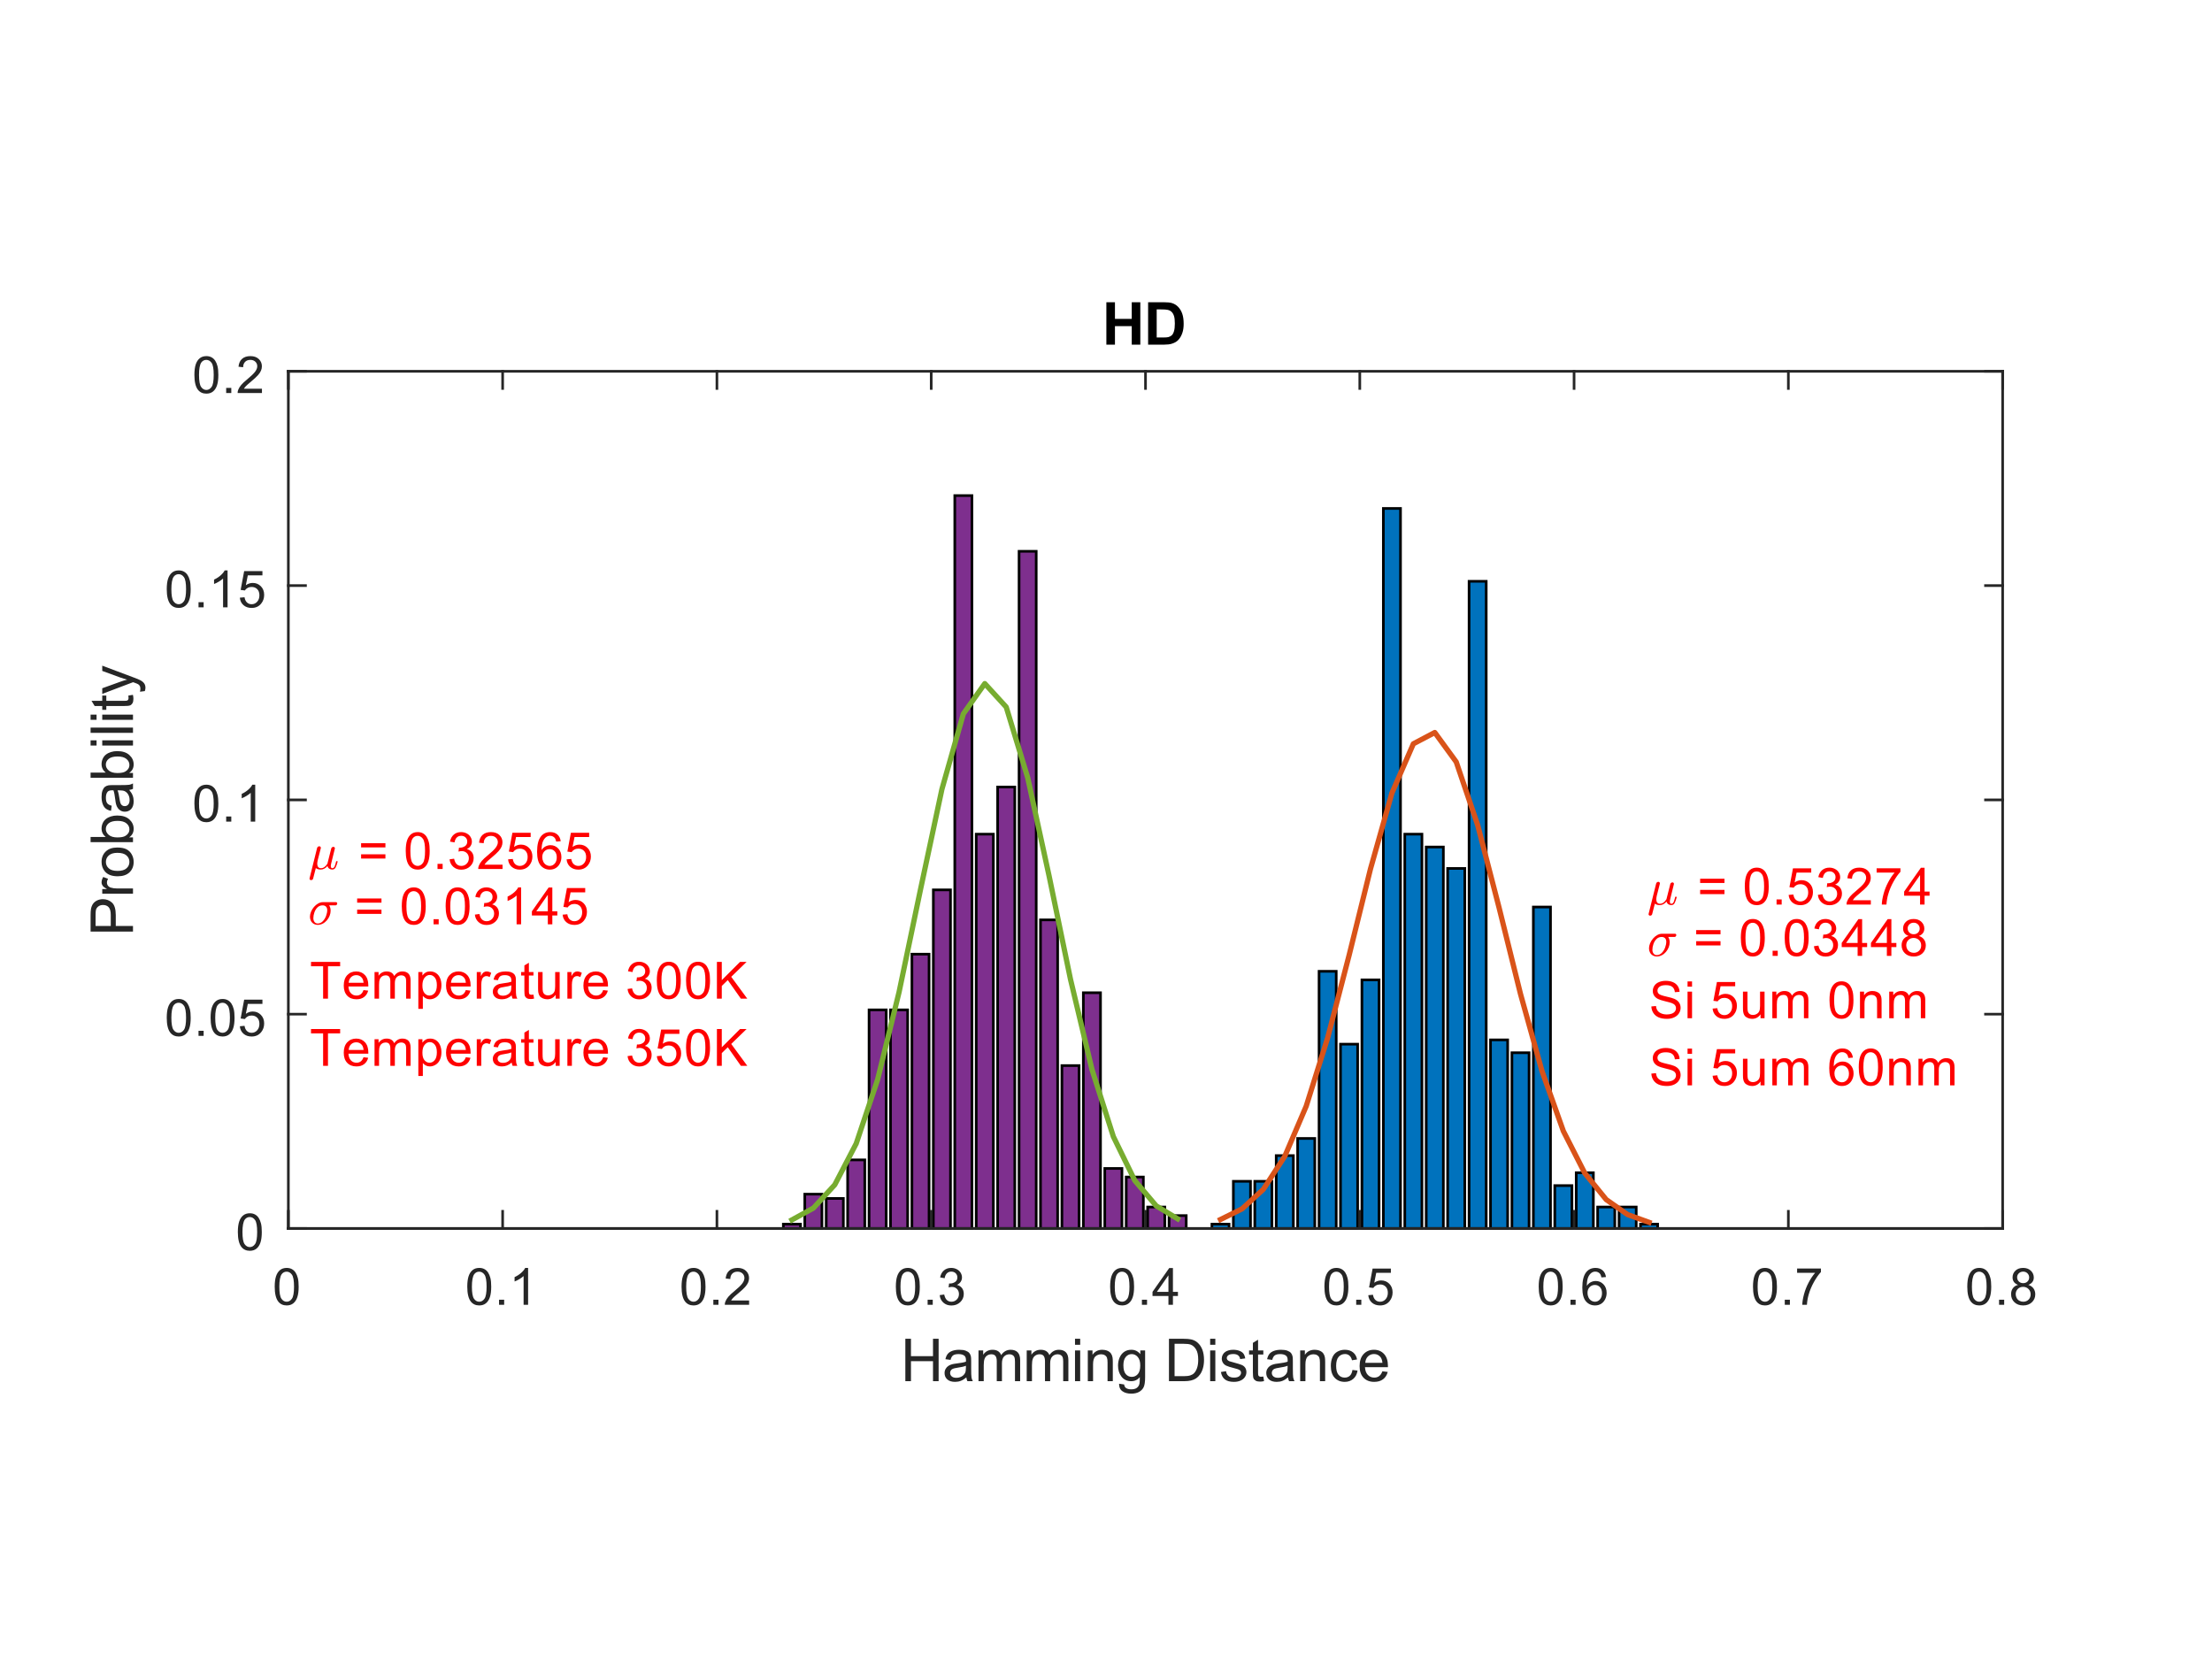 <?xml version="1.0"?>
<!DOCTYPE svg PUBLIC '-//W3C//DTD SVG 1.0//EN'
          'http://www.w3.org/TR/2001/REC-SVG-20010904/DTD/svg10.dtd'>
<svg xmlns:xlink="http://www.w3.org/1999/xlink" style="fill-opacity:1; color-rendering:auto; color-interpolation:auto; text-rendering:auto; stroke:black; stroke-linecap:square; stroke-miterlimit:10; shape-rendering:auto; stroke-opacity:1; fill:black; stroke-dasharray:none; font-weight:normal; stroke-width:1; font-family:'Dialog'; font-style:normal; stroke-linejoin:miter; font-size:12px; stroke-dashoffset:0; image-rendering:auto;" width="560" height="420" xmlns="http://www.w3.org/2000/svg"
><rect width="100%" height="100%" fill="#333333" stroke="none"/><!--Generated by the Batik Graphics2D SVG Generator--><defs id="genericDefs"
  /><g
  ><defs id="defs1"
    ><clipPath clipPathUnits="userSpaceOnUse" id="clipPath1"
      ><path d="M0 0 L560 0 L560 420 L0 420 L0 0 Z"
      /></clipPath
    ></defs
    ><g style="fill:white; stroke:white;"
    ><rect x="0" y="0" width="560" style="clip-path:url(#clipPath1); stroke:none;" height="420"
    /></g
    ><g style="fill:white; text-rendering:optimizeSpeed; color-rendering:optimizeSpeed; image-rendering:optimizeSpeed; shape-rendering:crispEdges; stroke:white; color-interpolation:sRGB;"
    ><rect x="0" width="560" height="420" y="0" style="stroke:none;"
      /><path style="stroke:none;" d="M73 311 L507 311 L507 94 L73 94 Z"
    /></g
    ><g transform="translate(290,91.25)" style="font-size:14.667px; text-rendering:geometricPrecision; image-rendering:optimizeQuality; color-rendering:optimizeQuality; font-family:'SansSerif'; color-interpolation:linearRGB; font-weight:bold;"
    ><path style="stroke:none;" d="M-9.906 -4 L-9.906 -14.734 L-7.734 -14.734 L-7.734 -10.516 L-3.484 -10.516 L-3.484 -14.734 L-1.312 -14.734 L-1.312 -4 L-3.484 -4 L-3.484 -8.688 L-7.734 -8.688 L-7.734 -4 L-9.906 -4 ZM0.662 -14.734 L4.631 -14.734 Q5.975 -14.734 6.678 -14.531 Q7.615 -14.25 8.287 -13.539 Q8.959 -12.828 9.311 -11.805 Q9.662 -10.781 9.662 -9.266 Q9.662 -7.938 9.334 -6.984 Q8.944 -5.812 8.194 -5.078 Q7.631 -4.531 6.662 -4.234 Q5.944 -4 4.74 -4 L0.662 -4 L0.662 -14.734 ZM2.834 -12.922 L2.834 -5.812 L4.459 -5.812 Q5.365 -5.812 5.772 -5.906 Q6.287 -6.047 6.639 -6.359 Q6.99 -6.672 7.209 -7.391 Q7.428 -8.109 7.428 -9.359 Q7.428 -10.609 7.209 -11.273 Q6.99 -11.938 6.592 -12.312 Q6.194 -12.688 5.584 -12.812 Q5.131 -12.922 3.803 -12.922 L2.834 -12.922 Z"
    /></g
    ><g style="stroke-linecap:butt; fill:rgb(38,38,38); text-rendering:geometricPrecision; image-rendering:optimizeQuality; color-rendering:optimizeQuality; stroke-linejoin:round; stroke:rgb(38,38,38); color-interpolation:linearRGB; stroke-width:0.667;"
    ><line y2="311" style="fill:none;" x1="73" x2="507" y1="311"
    /></g
    ><g style="fill:rgb(0,114,189); text-rendering:optimizeSpeed; color-rendering:optimizeSpeed; image-rendering:optimizeSpeed; shape-rendering:crispEdges; stroke:rgb(0,114,189); color-interpolation:sRGB;"
    ><path style="stroke:none;" d="M311.158 311 L311.158 309.915 L306.817 309.915 L306.817 311 ZM316.582 311 L316.582 299.065 L312.243 299.065 L312.243 311 ZM322.007 311 L322.007 299.065 L317.668 299.065 L317.668 311 ZM327.433 311 L327.433 292.555 L323.092 292.555 L323.092 311 ZM332.858 311 L332.858 288.215 L328.517 288.215 L328.517 311 ZM338.283 311 L338.283 245.9 L333.942 245.9 L333.942 311 ZM343.707 311 L343.707 264.345 L339.368 264.345 L339.368 311 ZM349.132 311 L349.132 248.07 L344.793 248.07 L344.793 311 ZM354.558 311 L354.558 128.72 L350.217 128.72 L350.217 311 ZM359.983 311 L359.983 211.18 L355.642 211.18 L355.642 311 ZM365.408 311 L365.408 214.435 L361.067 214.435 L361.067 311 ZM370.832 311 L370.832 219.86 L366.493 219.86 L366.493 311 ZM376.257 311 L376.257 147.165 L371.918 147.165 L371.918 311 ZM381.683 311 L381.683 263.26 L377.342 263.26 L377.342 311 ZM387.108 311 L387.108 266.515 L382.767 266.515 L382.767 311 ZM392.533 311 L392.533 229.625 L388.192 229.625 L388.192 311 ZM397.957 311 L397.957 300.15 L393.618 300.15 L393.618 311 ZM403.382 311 L403.382 296.895 L399.043 296.895 L399.043 311 ZM408.808 311 L408.808 305.575 L404.467 305.575 L404.467 311 ZM414.233 311 L414.233 305.575 L409.892 305.575 L409.892 311 ZM419.658 311 L419.658 309.915 L415.317 309.915 L415.317 311 Z"
    /></g
    ><g style="text-rendering:geometricPrecision; stroke-width:0.667; color-interpolation:linearRGB; color-rendering:optimizeQuality; stroke-linecap:butt; image-rendering:optimizeQuality;"
    ><path d="M306.817 311 L306.817 309.915 L311.158 309.915 L311.158 311 Z" style="fill:none; fill-rule:evenodd;"
      /><path d="M312.243 311 L312.243 299.065 L316.582 299.065 L316.582 311 Z" style="fill:none; fill-rule:evenodd;"
      /><path d="M317.668 311 L317.668 299.065 L322.007 299.065 L322.007 311 Z" style="fill:none; fill-rule:evenodd;"
      /><path d="M323.092 311 L323.092 292.555 L327.433 292.555 L327.433 311 Z" style="fill:none; fill-rule:evenodd;"
      /><path d="M328.517 311 L328.517 288.215 L332.858 288.215 L332.858 311 Z" style="fill:none; fill-rule:evenodd;"
      /><path d="M333.942 311 L333.942 245.9 L338.283 245.9 L338.283 311 Z" style="fill:none; fill-rule:evenodd;"
      /><path d="M339.368 311 L339.368 264.345 L343.707 264.345 L343.707 311 Z" style="fill:none; fill-rule:evenodd;"
      /><path d="M344.793 311 L344.793 248.07 L349.132 248.07 L349.132 311 Z" style="fill:none; fill-rule:evenodd;"
      /><path d="M350.217 311 L350.217 128.72 L354.558 128.72 L354.558 311 Z" style="fill:none; fill-rule:evenodd;"
      /><path d="M355.642 311 L355.642 211.18 L359.983 211.18 L359.983 311 Z" style="fill:none; fill-rule:evenodd;"
      /><path d="M361.067 311 L361.067 214.435 L365.408 214.435 L365.408 311 Z" style="fill:none; fill-rule:evenodd;"
      /><path d="M366.493 311 L366.493 219.86 L370.832 219.86 L370.832 311 Z" style="fill:none; fill-rule:evenodd;"
      /><path d="M371.918 311 L371.918 147.165 L376.257 147.165 L376.257 311 Z" style="fill:none; fill-rule:evenodd;"
      /><path d="M377.342 311 L377.342 263.26 L381.683 263.26 L381.683 311 Z" style="fill:none; fill-rule:evenodd;"
      /><path d="M382.767 311 L382.767 266.515 L387.108 266.515 L387.108 311 Z" style="fill:none; fill-rule:evenodd;"
      /><path d="M388.192 311 L388.192 229.625 L392.533 229.625 L392.533 311 Z" style="fill:none; fill-rule:evenodd;"
      /><path d="M393.618 311 L393.618 300.15 L397.957 300.15 L397.957 311 Z" style="fill:none; fill-rule:evenodd;"
      /><path d="M399.043 311 L399.043 296.895 L403.382 296.895 L403.382 311 Z" style="fill:none; fill-rule:evenodd;"
      /><path d="M404.467 311 L404.467 305.575 L408.808 305.575 L408.808 311 Z" style="fill:none; fill-rule:evenodd;"
      /><path d="M409.892 311 L409.892 305.575 L414.233 305.575 L414.233 311 Z" style="fill:none; fill-rule:evenodd;"
      /><path d="M415.317 311 L415.317 309.915 L419.658 309.915 L419.658 311 Z" style="fill:none; fill-rule:evenodd;"
    /></g
    ><g style="stroke-linecap:butt; fill:rgb(217,83,25); text-rendering:geometricPrecision; image-rendering:optimizeQuality; color-rendering:optimizeQuality; stroke-linejoin:round; stroke:rgb(217,83,25); color-interpolation:linearRGB; stroke-width:1.333;"
    ><path d="M308.988 308.735 L314.413 306.059 L319.837 301.091 L325.262 292.73 L330.688 280.032 L336.113 262.744 L341.538 241.87 L346.962 219.955 L352.387 200.767 L357.812 188.302 L363.238 185.445 L368.663 192.887 L374.087 208.851 L379.512 229.784 L384.938 251.637 L390.363 271.11 L395.788 286.358 L401.212 297.005 L406.637 303.693 L412.062 307.493 L417.488 309.452" style="fill:none; fill-rule:evenodd;"
    /></g
    ><g transform="translate(417,229)" style="font-size:13.333px; fill:red; text-rendering:geometricPrecision; image-rendering:optimizeQuality; color-rendering:optimizeQuality; font-family:'mwb_cmmi10'; stroke:red; color-interpolation:linearRGB;"
    ><path style="stroke:none;" d="M0.359 2.438 Q0.359 2.375 0.375 2.344 L2.281 -5.328 Q2.344 -5.516 2.492 -5.633 Q2.641 -5.75 2.828 -5.75 Q3 -5.75 3.109 -5.648 Q3.219 -5.547 3.219 -5.391 Q3.219 -5.344 3.219 -5.32 Q3.219 -5.297 3.219 -5.281 L2.438 -2.234 Q2.312 -1.688 2.312 -1.297 Q2.312 -0.812 2.547 -0.508 Q2.781 -0.203 3.234 -0.203 Q4.188 -0.203 4.906 -1.375 Q4.906 -1.391 4.906 -1.398 Q4.906 -1.406 4.906 -1.422 L5.859 -5.188 Q5.891 -5.359 6.055 -5.484 Q6.219 -5.609 6.406 -5.609 Q6.547 -5.609 6.664 -5.508 Q6.781 -5.406 6.781 -5.234 Q6.781 -5.156 6.766 -5.141 L5.844 -1.391 Q5.75 -1.016 5.75 -0.75 Q5.75 -0.203 6.125 -0.203 Q6.531 -0.203 6.734 -0.703 Q6.938 -1.203 7.094 -1.906 Q7.125 -1.984 7.203 -1.984 L7.359 -1.984 Q7.406 -1.984 7.445 -1.945 Q7.484 -1.906 7.484 -1.859 Q7.25 -0.953 6.977 -0.406 Q6.703 0.141 6.094 0.141 Q5.672 0.141 5.336 -0.102 Q5 -0.344 4.906 -0.766 Q4.578 -0.359 4.141 -0.109 Q3.703 0.141 3.219 0.141 Q2.406 0.141 1.953 -0.234 L1.281 2.391 Q1.25 2.578 1.102 2.695 Q0.953 2.812 0.75 2.812 Q0.594 2.812 0.477 2.711 Q0.359 2.609 0.359 2.438 Z"
    /></g
    ><g transform="translate(426,229)" style="font-size:13.333px; fill:red; text-rendering:geometricPrecision; image-rendering:optimizeQuality; color-rendering:optimizeQuality; font-family:'SansSerif'; stroke:red; color-interpolation:linearRGB;"
    ><path style="stroke:none;" d="M10.574 -5.469 L4.417 -5.469 L4.417 -6.531 L10.574 -6.531 L10.574 -5.469 ZM10.574 -2.641 L4.417 -2.641 L4.417 -3.719 L10.574 -3.719 L10.574 -2.641 ZM15.718 -4.594 Q15.718 -6.234 16.054 -7.242 Q16.39 -8.25 17.062 -8.797 Q17.734 -9.344 18.75 -9.344 Q19.5 -9.344 20.062 -9.039 Q20.625 -8.734 20.992 -8.172 Q21.359 -7.609 21.57 -6.789 Q21.781 -5.969 21.781 -4.594 Q21.781 -2.953 21.445 -1.945 Q21.109 -0.938 20.437 -0.391 Q19.765 0.156 18.75 0.156 Q17.406 0.156 16.625 -0.812 Q15.718 -1.969 15.718 -4.594 ZM16.89 -4.594 Q16.89 -2.297 17.422 -1.539 Q17.953 -0.781 18.75 -0.781 Q19.531 -0.781 20.07 -1.539 Q20.609 -2.297 20.609 -4.594 Q20.609 -6.891 20.07 -7.641 Q19.531 -8.391 18.734 -8.391 Q17.953 -8.391 17.468 -7.734 Q16.89 -6.875 16.89 -4.594 ZM23.763 0 L23.763 -1.297 L25.06 -1.297 L25.06 0 L23.763 0 ZM26.821 -2.438 L28.008 -2.547 Q28.149 -1.656 28.633 -1.219 Q29.118 -0.781 29.805 -0.781 Q30.633 -0.781 31.204 -1.406 Q31.774 -2.031 31.774 -3.047 Q31.774 -4.031 31.227 -4.594 Q30.68 -5.156 29.79 -5.156 Q29.227 -5.156 28.782 -4.906 Q28.337 -4.656 28.087 -4.266 L27.024 -4.406 L27.915 -9.172 L32.54 -9.172 L32.54 -8.094 L28.837 -8.094 L28.337 -5.594 Q29.165 -6.172 30.087 -6.172 Q31.305 -6.172 32.141 -5.328 Q32.977 -4.484 32.977 -3.156 Q32.977 -1.891 32.243 -0.969 Q31.352 0.156 29.805 0.156 Q28.54 0.156 27.735 -0.555 Q26.93 -1.266 26.821 -2.438 ZM34.225 -2.453 L35.365 -2.609 Q35.568 -1.641 36.037 -1.211 Q36.506 -0.781 37.193 -0.781 Q37.99 -0.781 38.545 -1.336 Q39.1 -1.891 39.1 -2.719 Q39.1 -3.516 38.592 -4.023 Q38.084 -4.531 37.287 -4.531 Q36.959 -4.531 36.475 -4.406 L36.6 -5.406 Q36.725 -5.391 36.787 -5.391 Q37.522 -5.391 38.108 -5.773 Q38.693 -6.156 38.693 -6.953 Q38.693 -7.578 38.264 -7.992 Q37.834 -8.406 37.162 -8.406 Q36.49 -8.406 36.053 -7.984 Q35.615 -7.562 35.475 -6.734 L34.334 -6.938 Q34.553 -8.078 35.295 -8.711 Q36.037 -9.344 37.131 -9.344 Q37.897 -9.344 38.537 -9.016 Q39.178 -8.688 39.522 -8.125 Q39.865 -7.562 39.865 -6.922 Q39.865 -6.328 39.537 -5.828 Q39.209 -5.328 38.584 -5.047 Q39.397 -4.844 39.858 -4.25 Q40.318 -3.656 40.318 -2.75 Q40.318 -1.531 39.428 -0.68 Q38.537 0.172 37.178 0.172 Q35.959 0.172 35.147 -0.562 Q34.334 -1.297 34.225 -2.453 ZM47.628 -1.094 L47.628 0 L41.472 0 Q41.456 -0.406 41.613 -0.797 Q41.847 -1.422 42.363 -2.031 Q42.878 -2.641 43.863 -3.438 Q45.378 -4.688 45.91 -5.414 Q46.441 -6.141 46.441 -6.781 Q46.441 -7.469 45.956 -7.93 Q45.472 -8.391 44.691 -8.391 Q43.863 -8.391 43.371 -7.898 Q42.878 -7.406 42.863 -6.531 L41.691 -6.656 Q41.816 -7.969 42.597 -8.656 Q43.378 -9.344 44.706 -9.344 Q46.05 -9.344 46.831 -8.602 Q47.613 -7.859 47.613 -6.766 Q47.613 -6.203 47.386 -5.664 Q47.16 -5.125 46.628 -4.523 Q46.097 -3.922 44.863 -2.891 Q43.831 -2.031 43.542 -1.719 Q43.253 -1.406 43.066 -1.094 L47.628 -1.094 ZM49.095 -8.094 L49.095 -9.188 L55.126 -9.188 L55.126 -8.297 Q54.235 -7.344 53.36 -5.781 Q52.485 -4.219 52.017 -2.562 Q51.673 -1.391 51.579 0 L50.407 0 Q50.423 -1.094 50.837 -2.648 Q51.251 -4.203 52.017 -5.648 Q52.782 -7.094 53.657 -8.094 L49.095 -8.094 ZM60.092 0 L60.092 -2.234 L56.061 -2.234 L56.061 -3.281 L60.295 -9.312 L61.233 -9.312 L61.233 -3.281 L62.498 -3.281 L62.498 -2.234 L61.233 -2.234 L61.233 0 L60.092 0 ZM60.092 -3.281 L60.092 -7.469 L57.17 -3.281 L60.092 -3.281 Z"
    /></g
    ><g transform="translate(417,242)" style="font-size:13.333px; fill:red; text-rendering:geometricPrecision; image-rendering:optimizeQuality; color-rendering:optimizeQuality; font-family:'mwb_cmmi10'; stroke:red; color-interpolation:linearRGB;"
    ><path style="stroke:none;" d="M2.438 0.141 Q1.859 0.141 1.406 -0.133 Q0.953 -0.406 0.711 -0.875 Q0.469 -1.344 0.469 -1.906 Q0.469 -2.516 0.742 -3.18 Q1.016 -3.844 1.492 -4.398 Q1.969 -4.953 2.562 -5.281 Q3.156 -5.609 3.781 -5.609 L7.062 -5.609 Q7.188 -5.609 7.281 -5.516 Q7.375 -5.422 7.375 -5.281 Q7.375 -5.078 7.242 -4.938 Q7.109 -4.797 6.922 -4.797 L5.328 -4.797 Q5.703 -4.234 5.703 -3.453 Q5.703 -2.797 5.453 -2.164 Q5.203 -1.531 4.75 -1 Q4.297 -0.469 3.695 -0.164 Q3.094 0.141 2.438 0.141 ZM2.438 -0.203 Q3.156 -0.203 3.703 -0.758 Q4.25 -1.312 4.547 -2.109 Q4.844 -2.906 4.844 -3.594 Q4.844 -4.156 4.531 -4.477 Q4.219 -4.797 3.672 -4.797 Q2.906 -4.797 2.383 -4.289 Q1.859 -3.781 1.594 -3.016 Q1.328 -2.25 1.328 -1.531 Q1.328 -0.984 1.625 -0.594 Q1.922 -0.203 2.438 -0.203 Z"
    /></g
    ><g transform="translate(425,242)" style="font-size:13.333px; fill:red; text-rendering:geometricPrecision; image-rendering:optimizeQuality; color-rendering:optimizeQuality; font-family:'SansSerif'; stroke:red; color-interpolation:linearRGB;"
    ><path style="stroke:none;" d="M10.574 -5.469 L4.417 -5.469 L4.417 -6.531 L10.574 -6.531 L10.574 -5.469 ZM10.574 -2.641 L4.417 -2.641 L4.417 -3.719 L10.574 -3.719 L10.574 -2.641 ZM15.718 -4.594 Q15.718 -6.234 16.054 -7.242 Q16.39 -8.25 17.062 -8.797 Q17.734 -9.344 18.75 -9.344 Q19.5 -9.344 20.062 -9.039 Q20.625 -8.734 20.992 -8.172 Q21.359 -7.609 21.57 -6.789 Q21.781 -5.969 21.781 -4.594 Q21.781 -2.953 21.445 -1.945 Q21.109 -0.938 20.437 -0.391 Q19.765 0.156 18.75 0.156 Q17.406 0.156 16.625 -0.812 Q15.718 -1.969 15.718 -4.594 ZM16.89 -4.594 Q16.89 -2.297 17.422 -1.539 Q17.953 -0.781 18.75 -0.781 Q19.531 -0.781 20.07 -1.539 Q20.609 -2.297 20.609 -4.594 Q20.609 -6.891 20.07 -7.641 Q19.531 -8.391 18.734 -8.391 Q17.953 -8.391 17.468 -7.734 Q16.89 -6.875 16.89 -4.594 ZM23.763 0 L23.763 -1.297 L25.06 -1.297 L25.06 0 L23.763 0 ZM26.821 -4.594 Q26.821 -6.234 27.157 -7.242 Q27.493 -8.25 28.165 -8.797 Q28.837 -9.344 29.852 -9.344 Q30.602 -9.344 31.165 -9.039 Q31.727 -8.734 32.094 -8.172 Q32.462 -7.609 32.672 -6.789 Q32.883 -5.969 32.883 -4.594 Q32.883 -2.953 32.547 -1.945 Q32.212 -0.938 31.54 -0.391 Q30.868 0.156 29.852 0.156 Q28.508 0.156 27.727 -0.812 Q26.821 -1.969 26.821 -4.594 ZM27.993 -4.594 Q27.993 -2.297 28.524 -1.539 Q29.055 -0.781 29.852 -0.781 Q30.633 -0.781 31.172 -1.539 Q31.712 -2.297 31.712 -4.594 Q31.712 -6.891 31.172 -7.641 Q30.633 -8.391 29.837 -8.391 Q29.055 -8.391 28.571 -7.734 Q27.993 -6.875 27.993 -4.594 ZM34.225 -2.453 L35.365 -2.609 Q35.568 -1.641 36.037 -1.211 Q36.506 -0.781 37.193 -0.781 Q37.99 -0.781 38.545 -1.336 Q39.1 -1.891 39.1 -2.719 Q39.1 -3.516 38.592 -4.023 Q38.084 -4.531 37.287 -4.531 Q36.959 -4.531 36.475 -4.406 L36.6 -5.406 Q36.725 -5.391 36.787 -5.391 Q37.522 -5.391 38.108 -5.773 Q38.693 -6.156 38.693 -6.953 Q38.693 -7.578 38.264 -7.992 Q37.834 -8.406 37.162 -8.406 Q36.49 -8.406 36.053 -7.984 Q35.615 -7.562 35.475 -6.734 L34.334 -6.938 Q34.553 -8.078 35.295 -8.711 Q36.037 -9.344 37.131 -9.344 Q37.897 -9.344 38.537 -9.016 Q39.178 -8.688 39.522 -8.125 Q39.865 -7.562 39.865 -6.922 Q39.865 -6.328 39.537 -5.828 Q39.209 -5.328 38.584 -5.047 Q39.397 -4.844 39.858 -4.25 Q40.318 -3.656 40.318 -2.75 Q40.318 -1.531 39.428 -0.68 Q38.537 0.172 37.178 0.172 Q35.959 0.172 35.147 -0.562 Q34.334 -1.297 34.225 -2.453 ZM45.285 0 L45.285 -2.234 L41.253 -2.234 L41.253 -3.281 L45.488 -9.312 L46.425 -9.312 L46.425 -3.281 L47.691 -3.281 L47.691 -2.234 L46.425 -2.234 L46.425 0 L45.285 0 ZM45.285 -3.281 L45.285 -7.469 L42.363 -3.281 L45.285 -3.281 ZM52.688 0 L52.688 -2.234 L48.657 -2.234 L48.657 -3.281 L52.892 -9.312 L53.829 -9.312 L53.829 -3.281 L55.095 -3.281 L55.095 -2.234 L53.829 -2.234 L53.829 0 L52.688 0 ZM52.688 -3.281 L52.688 -7.469 L49.767 -3.281 L52.688 -3.281 ZM58.186 -5.047 Q57.483 -5.312 57.139 -5.789 Q56.795 -6.266 56.795 -6.938 Q56.795 -7.953 57.522 -8.648 Q58.248 -9.344 59.467 -9.344 Q60.686 -9.344 61.428 -8.633 Q62.17 -7.922 62.17 -6.906 Q62.17 -6.266 61.827 -5.789 Q61.483 -5.312 60.795 -5.047 Q61.655 -4.766 62.1 -4.141 Q62.545 -3.516 62.545 -2.656 Q62.545 -1.469 61.702 -0.656 Q60.858 0.156 59.483 0.156 Q58.108 0.156 57.264 -0.656 Q56.42 -1.469 56.42 -2.688 Q56.42 -3.594 56.881 -4.211 Q57.342 -4.828 58.186 -5.047 ZM57.952 -6.984 Q57.952 -6.328 58.381 -5.906 Q58.811 -5.484 59.483 -5.484 Q60.155 -5.484 60.577 -5.898 Q60.998 -6.312 60.998 -6.922 Q60.998 -7.547 60.561 -7.977 Q60.123 -8.406 59.483 -8.406 Q58.827 -8.406 58.389 -7.984 Q57.952 -7.562 57.952 -6.984 ZM57.592 -2.688 Q57.592 -2.203 57.827 -1.742 Q58.061 -1.281 58.514 -1.031 Q58.967 -0.781 59.498 -0.781 Q60.311 -0.781 60.842 -1.305 Q61.373 -1.828 61.373 -2.641 Q61.373 -3.469 60.827 -4.008 Q60.28 -4.547 59.452 -4.547 Q58.655 -4.547 58.123 -4.016 Q57.592 -3.484 57.592 -2.688 Z"
    /></g
    ><g transform="translate(417.488,260.778)" style="font-size:13.333px; fill:red; text-rendering:geometricPrecision; image-rendering:optimizeQuality; color-rendering:optimizeQuality; font-family:'SansSerif'; stroke:red; color-interpolation:linearRGB;"
    ><path style="stroke:none;" d="M0.578 -5.984 L1.75 -6.094 Q1.828 -5.391 2.133 -4.945 Q2.438 -4.5 3.07 -4.227 Q3.703 -3.953 4.5 -3.953 Q5.203 -3.953 5.742 -4.156 Q6.281 -4.359 6.547 -4.727 Q6.812 -5.094 6.812 -5.531 Q6.812 -5.969 6.555 -6.297 Q6.297 -6.625 5.719 -6.844 Q5.344 -6.984 4.062 -7.297 Q2.781 -7.609 2.266 -7.875 Q1.594 -8.219 1.266 -8.742 Q0.938 -9.266 0.938 -9.906 Q0.938 -10.609 1.336 -11.219 Q1.734 -11.828 2.508 -12.148 Q3.281 -12.469 4.219 -12.469 Q5.25 -12.469 6.039 -12.133 Q6.828 -11.797 7.258 -11.148 Q7.688 -10.5 7.719 -9.688 L6.531 -9.594 Q6.438 -10.484 5.891 -10.93 Q5.344 -11.375 4.266 -11.375 Q3.156 -11.375 2.641 -10.969 Q2.125 -10.562 2.125 -9.984 Q2.125 -9.484 2.484 -9.156 Q2.844 -8.828 4.344 -8.492 Q5.844 -8.156 6.406 -7.906 Q7.219 -7.531 7.602 -6.953 Q7.984 -6.375 7.984 -5.625 Q7.984 -4.891 7.562 -4.234 Q7.141 -3.578 6.344 -3.211 Q5.547 -2.844 4.547 -2.844 Q3.281 -2.844 2.43 -3.211 Q1.578 -3.578 1.094 -4.32 Q0.609 -5.062 0.578 -5.984 ZM9.739 -10.984 L9.739 -12.312 L10.879 -12.312 L10.879 -10.984 L9.739 -10.984 ZM9.739 -3 L9.739 -9.734 L10.879 -9.734 L10.879 -3 L9.739 -3 ZM16.082 -5.438 L17.27 -5.547 Q17.411 -4.656 17.895 -4.219 Q18.379 -3.781 19.067 -3.781 Q19.895 -3.781 20.465 -4.406 Q21.036 -5.031 21.036 -6.047 Q21.036 -7.031 20.489 -7.594 Q19.942 -8.156 19.051 -8.156 Q18.489 -8.156 18.043 -7.906 Q17.598 -7.656 17.348 -7.266 L16.286 -7.406 L17.176 -12.172 L21.801 -12.172 L21.801 -11.094 L18.098 -11.094 L17.598 -8.594 Q18.426 -9.172 19.348 -9.172 Q20.567 -9.172 21.403 -8.328 Q22.239 -7.484 22.239 -6.156 Q22.239 -4.891 21.504 -3.969 Q20.614 -2.844 19.067 -2.844 Q17.801 -2.844 16.997 -3.555 Q16.192 -4.266 16.082 -5.438 ZM28.221 -3 L28.221 -3.984 Q27.424 -2.844 26.08 -2.844 Q25.486 -2.844 24.963 -3.078 Q24.439 -3.312 24.189 -3.656 Q23.939 -4 23.846 -4.5 Q23.767 -4.828 23.767 -5.562 L23.767 -9.734 L24.908 -9.734 L24.908 -6 Q24.908 -5.109 24.986 -4.797 Q25.096 -4.344 25.439 -4.086 Q25.783 -3.828 26.299 -3.828 Q26.814 -3.828 27.267 -4.094 Q27.721 -4.359 27.908 -4.812 Q28.096 -5.266 28.096 -6.125 L28.096 -9.734 L29.236 -9.734 L29.236 -3 L28.221 -3 ZM31.203 -3 L31.203 -9.734 L32.218 -9.734 L32.218 -8.797 Q32.546 -9.297 33.07 -9.594 Q33.593 -9.891 34.265 -9.891 Q35.015 -9.891 35.492 -9.578 Q35.968 -9.266 36.171 -8.719 Q36.968 -9.891 38.249 -9.891 Q39.249 -9.891 39.788 -9.336 Q40.328 -8.781 40.328 -7.625 L40.328 -3 L39.203 -3 L39.203 -7.25 Q39.203 -7.938 39.093 -8.234 Q38.984 -8.531 38.687 -8.719 Q38.39 -8.906 37.999 -8.906 Q37.281 -8.906 36.812 -8.43 Q36.343 -7.953 36.343 -6.922 L36.343 -3 L35.203 -3 L35.203 -7.375 Q35.203 -8.141 34.921 -8.523 Q34.64 -8.906 34.015 -8.906 Q33.531 -8.906 33.124 -8.648 Q32.718 -8.391 32.531 -7.906 Q32.343 -7.422 32.343 -6.5 L32.343 -3 L31.203 -3 ZM45.678 -7.594 Q45.678 -9.234 46.014 -10.242 Q46.35 -11.25 47.022 -11.797 Q47.694 -12.344 48.709 -12.344 Q49.459 -12.344 50.022 -12.039 Q50.584 -11.734 50.952 -11.172 Q51.319 -10.609 51.53 -9.789 Q51.741 -8.969 51.741 -7.594 Q51.741 -5.953 51.405 -4.945 Q51.069 -3.938 50.397 -3.391 Q49.725 -2.844 48.709 -2.844 Q47.366 -2.844 46.584 -3.812 Q45.678 -4.969 45.678 -7.594 ZM46.85 -7.594 Q46.85 -5.297 47.381 -4.539 Q47.912 -3.781 48.709 -3.781 Q49.491 -3.781 50.03 -4.539 Q50.569 -5.297 50.569 -7.594 Q50.569 -9.891 50.03 -10.641 Q49.491 -11.391 48.694 -11.391 Q47.912 -11.391 47.428 -10.734 Q46.85 -9.875 46.85 -7.594 ZM53.394 -3 L53.394 -9.734 L54.426 -9.734 L54.426 -8.781 Q55.16 -9.891 56.566 -9.891 Q57.176 -9.891 57.683 -9.672 Q58.191 -9.453 58.449 -9.102 Q58.707 -8.75 58.801 -8.25 Q58.863 -7.938 58.863 -7.141 L58.863 -3 L57.722 -3 L57.722 -7.094 Q57.722 -7.797 57.59 -8.141 Q57.457 -8.484 57.121 -8.695 Q56.785 -8.906 56.332 -8.906 Q55.597 -8.906 55.066 -8.445 Q54.535 -7.984 54.535 -6.688 L54.535 -3 L53.394 -3 ZM60.798 -3 L60.798 -9.734 L61.814 -9.734 L61.814 -8.797 Q62.142 -9.297 62.665 -9.594 Q63.189 -9.891 63.861 -9.891 Q64.611 -9.891 65.087 -9.578 Q65.564 -9.266 65.767 -8.719 Q66.564 -9.891 67.845 -9.891 Q68.845 -9.891 69.384 -9.336 Q69.923 -8.781 69.923 -7.625 L69.923 -3 L68.798 -3 L68.798 -7.25 Q68.798 -7.938 68.689 -8.234 Q68.579 -8.531 68.282 -8.719 Q67.986 -8.906 67.595 -8.906 Q66.876 -8.906 66.407 -8.43 Q65.939 -7.953 65.939 -6.922 L65.939 -3 L64.798 -3 L64.798 -7.375 Q64.798 -8.141 64.517 -8.523 Q64.236 -8.906 63.611 -8.906 Q63.126 -8.906 62.72 -8.648 Q62.314 -8.391 62.126 -7.906 Q61.939 -7.422 61.939 -6.5 L61.939 -3 L60.798 -3 Z"
      /><path style="stroke:none;" d="M0.578 11.016 L1.75 10.906 Q1.828 11.609 2.133 12.055 Q2.438 12.5 3.07 12.773 Q3.703 13.047 4.5 13.047 Q5.203 13.047 5.742 12.844 Q6.281 12.641 6.547 12.273 Q6.812 11.906 6.812 11.469 Q6.812 11.031 6.555 10.703 Q6.297 10.375 5.719 10.156 Q5.344 10.016 4.062 9.703 Q2.781 9.391 2.266 9.125 Q1.594 8.781 1.266 8.258 Q0.938 7.734 0.938 7.094 Q0.938 6.391 1.336 5.781 Q1.734 5.172 2.508 4.852 Q3.281 4.531 4.219 4.531 Q5.25 4.531 6.039 4.867 Q6.828 5.203 7.258 5.852 Q7.688 6.5 7.719 7.312 L6.531 7.406 Q6.438 6.516 5.891 6.07 Q5.344 5.625 4.266 5.625 Q3.156 5.625 2.641 6.031 Q2.125 6.438 2.125 7.016 Q2.125 7.516 2.484 7.844 Q2.844 8.172 4.344 8.508 Q5.844 8.844 6.406 9.094 Q7.219 9.469 7.602 10.047 Q7.984 10.625 7.984 11.375 Q7.984 12.109 7.562 12.766 Q7.141 13.422 6.344 13.789 Q5.547 14.156 4.547 14.156 Q3.281 14.156 2.43 13.789 Q1.578 13.422 1.094 12.68 Q0.609 11.938 0.578 11.016 ZM9.739 6.016 L9.739 4.688 L10.879 4.688 L10.879 6.016 L9.739 6.016 ZM9.739 14 L9.739 7.266 L10.879 7.266 L10.879 14 L9.739 14 ZM16.082 11.562 L17.27 11.453 Q17.411 12.344 17.895 12.781 Q18.379 13.219 19.067 13.219 Q19.895 13.219 20.465 12.594 Q21.036 11.969 21.036 10.953 Q21.036 9.969 20.489 9.406 Q19.942 8.844 19.051 8.844 Q18.489 8.844 18.043 9.094 Q17.598 9.344 17.348 9.734 L16.286 9.594 L17.176 4.828 L21.801 4.828 L21.801 5.906 L18.098 5.906 L17.598 8.406 Q18.426 7.828 19.348 7.828 Q20.567 7.828 21.403 8.672 Q22.239 9.516 22.239 10.844 Q22.239 12.109 21.504 13.031 Q20.614 14.156 19.067 14.156 Q17.801 14.156 16.997 13.445 Q16.192 12.734 16.082 11.562 ZM28.221 14 L28.221 13.016 Q27.424 14.156 26.08 14.156 Q25.486 14.156 24.963 13.922 Q24.439 13.688 24.189 13.344 Q23.939 13 23.846 12.5 Q23.767 12.172 23.767 11.438 L23.767 7.266 L24.908 7.266 L24.908 11 Q24.908 11.891 24.986 12.203 Q25.096 12.656 25.439 12.914 Q25.783 13.172 26.299 13.172 Q26.814 13.172 27.267 12.906 Q27.721 12.641 27.908 12.188 Q28.096 11.734 28.096 10.875 L28.096 7.266 L29.236 7.266 L29.236 14 L28.221 14 ZM31.203 14 L31.203 7.266 L32.218 7.266 L32.218 8.203 Q32.546 7.703 33.07 7.406 Q33.593 7.109 34.265 7.109 Q35.015 7.109 35.492 7.422 Q35.968 7.734 36.171 8.281 Q36.968 7.109 38.249 7.109 Q39.249 7.109 39.788 7.664 Q40.328 8.219 40.328 9.375 L40.328 14 L39.203 14 L39.203 9.75 Q39.203 9.062 39.093 8.766 Q38.984 8.469 38.687 8.281 Q38.39 8.094 37.999 8.094 Q37.281 8.094 36.812 8.57 Q36.343 9.047 36.343 10.078 L36.343 14 L35.203 14 L35.203 9.625 Q35.203 8.859 34.921 8.477 Q34.64 8.094 34.015 8.094 Q33.531 8.094 33.124 8.352 Q32.718 8.609 32.531 9.094 Q32.343 9.578 32.343 10.5 L32.343 14 L31.203 14 ZM51.6 6.969 L50.459 7.062 Q50.319 6.391 50.037 6.078 Q49.569 5.594 48.897 5.594 Q48.35 5.594 47.928 5.906 Q47.397 6.297 47.084 7.047 Q46.772 7.797 46.756 9.203 Q47.162 8.578 47.764 8.273 Q48.366 7.969 49.022 7.969 Q50.162 7.969 50.967 8.805 Q51.772 9.641 51.772 10.984 Q51.772 11.859 51.389 12.609 Q51.006 13.359 50.35 13.758 Q49.694 14.156 48.85 14.156 Q47.428 14.156 46.522 13.109 Q45.616 12.062 45.616 9.641 Q45.616 6.953 46.616 5.719 Q47.491 4.656 48.959 4.656 Q50.053 4.656 50.756 5.273 Q51.459 5.891 51.6 6.969 ZM46.928 10.984 Q46.928 11.578 47.178 12.117 Q47.428 12.656 47.881 12.938 Q48.334 13.219 48.834 13.219 Q49.553 13.219 50.077 12.633 Q50.6 12.047 50.6 11.047 Q50.6 10.078 50.084 9.523 Q49.569 8.969 48.787 8.969 Q48.006 8.969 47.467 9.523 Q46.928 10.078 46.928 10.984 ZM53.082 9.406 Q53.082 7.766 53.418 6.758 Q53.754 5.75 54.426 5.203 Q55.097 4.656 56.113 4.656 Q56.863 4.656 57.426 4.961 Q57.988 5.266 58.355 5.828 Q58.722 6.391 58.933 7.211 Q59.144 8.031 59.144 9.406 Q59.144 11.047 58.808 12.055 Q58.472 13.062 57.801 13.609 Q57.129 14.156 56.113 14.156 Q54.769 14.156 53.988 13.188 Q53.082 12.031 53.082 9.406 ZM54.254 9.406 Q54.254 11.703 54.785 12.461 Q55.316 13.219 56.113 13.219 Q56.894 13.219 57.433 12.461 Q57.972 11.703 57.972 9.406 Q57.972 7.109 57.433 6.359 Q56.894 5.609 56.097 5.609 Q55.316 5.609 54.832 6.266 Q54.254 7.125 54.254 9.406 ZM60.798 14 L60.798 7.266 L61.829 7.266 L61.829 8.219 Q62.564 7.109 63.97 7.109 Q64.579 7.109 65.087 7.328 Q65.595 7.547 65.853 7.898 Q66.111 8.25 66.204 8.75 Q66.267 9.062 66.267 9.859 L66.267 14 L65.126 14 L65.126 9.906 Q65.126 9.203 64.993 8.859 Q64.861 8.516 64.525 8.305 Q64.189 8.094 63.736 8.094 Q63.001 8.094 62.47 8.555 Q61.939 9.016 61.939 10.312 L61.939 14 L60.798 14 ZM68.202 14 L68.202 7.266 L69.218 7.266 L69.218 8.203 Q69.546 7.703 70.069 7.406 Q70.593 7.109 71.264 7.109 Q72.014 7.109 72.491 7.422 Q72.968 7.734 73.171 8.281 Q73.968 7.109 75.249 7.109 Q76.249 7.109 76.788 7.664 Q77.327 8.219 77.327 9.375 L77.327 14 L76.202 14 L76.202 9.75 Q76.202 9.062 76.093 8.766 Q75.983 8.469 75.686 8.281 Q75.389 8.094 74.999 8.094 Q74.28 8.094 73.811 8.57 Q73.343 9.047 73.343 10.078 L73.343 14 L72.202 14 L72.202 9.625 Q72.202 8.859 71.921 8.477 Q71.639 8.094 71.014 8.094 Q70.53 8.094 70.124 8.352 Q69.718 8.609 69.53 9.094 Q69.343 9.578 69.343 10.5 L69.343 14 L68.202 14 Z"
    /></g
    ><g style="fill:rgb(126,47,142); text-rendering:optimizeSpeed; color-rendering:optimizeSpeed; image-rendering:optimizeSpeed; shape-rendering:crispEdges; stroke:rgb(126,47,142); color-interpolation:sRGB;"
    ><path style="stroke:none;" d="M202.657 311 L202.657 309.915 L198.317 309.915 L198.317 311 ZM208.083 311 L208.083 302.32 L203.743 302.32 L203.743 311 ZM213.507 311 L213.507 303.405 L209.167 303.405 L209.167 311 ZM218.933 311 L218.933 293.64 L214.593 293.64 L214.593 311 ZM224.357 311 L224.357 255.665 L220.018 255.665 L220.018 311 ZM229.782 311 L229.782 255.665 L225.442 255.665 L225.442 311 ZM235.208 311 L235.208 241.56 L230.868 241.56 L230.868 311 ZM240.632 311 L240.632 225.285 L236.292 225.285 L236.292 311 ZM246.058 311 L246.058 125.465 L241.718 125.465 L241.718 311 ZM251.482 311 L251.482 211.18 L247.143 211.18 L247.143 311 ZM256.908 311 L256.908 199.245 L252.567 199.245 L252.567 311 ZM262.332 311 L262.332 139.57 L257.993 139.57 L257.993 311 ZM267.757 311 L267.757 232.88 L263.418 232.88 L263.418 311 ZM273.183 311 L273.183 269.77 L268.842 269.77 L268.842 311 ZM278.608 311 L278.608 251.325 L274.267 251.325 L274.267 311 ZM284.033 311 L284.033 295.81 L279.692 295.81 L279.692 311 ZM289.457 311 L289.457 297.98 L285.118 297.98 L285.118 311 ZM294.882 311 L294.882 305.575 L290.543 305.575 L290.543 311 ZM300.308 311 L300.308 307.745 L295.967 307.745 L295.967 311 Z"
    /></g
    ><g style="text-rendering:geometricPrecision; stroke-width:0.667; color-interpolation:linearRGB; color-rendering:optimizeQuality; stroke-linecap:butt; image-rendering:optimizeQuality;"
    ><path d="M198.317 311 L198.317 309.915 L202.657 309.915 L202.657 311 Z" style="fill:none; fill-rule:evenodd;"
      /><path d="M203.743 311 L203.743 302.32 L208.083 302.32 L208.083 311 Z" style="fill:none; fill-rule:evenodd;"
      /><path d="M209.167 311 L209.167 303.405 L213.507 303.405 L213.507 311 Z" style="fill:none; fill-rule:evenodd;"
      /><path d="M214.593 311 L214.593 293.64 L218.933 293.64 L218.933 311 Z" style="fill:none; fill-rule:evenodd;"
      /><path d="M220.018 311 L220.018 255.665 L224.357 255.665 L224.357 311 Z" style="fill:none; fill-rule:evenodd;"
      /><path d="M225.442 311 L225.442 255.665 L229.782 255.665 L229.782 311 Z" style="fill:none; fill-rule:evenodd;"
      /><path d="M230.868 311 L230.868 241.56 L235.208 241.56 L235.208 311 Z" style="fill:none; fill-rule:evenodd;"
      /><path d="M236.292 311 L236.292 225.285 L240.632 225.285 L240.632 311 Z" style="fill:none; fill-rule:evenodd;"
      /><path d="M241.718 311 L241.718 125.465 L246.058 125.465 L246.058 311 Z" style="fill:none; fill-rule:evenodd;"
      /><path d="M247.143 311 L247.143 211.18 L251.482 211.18 L251.482 311 Z" style="fill:none; fill-rule:evenodd;"
      /><path d="M252.567 311 L252.567 199.245 L256.908 199.245 L256.908 311 Z" style="fill:none; fill-rule:evenodd;"
      /><path d="M257.993 311 L257.993 139.57 L262.332 139.57 L262.332 311 Z" style="fill:none; fill-rule:evenodd;"
      /><path d="M263.418 311 L263.418 232.88 L267.757 232.88 L267.757 311 Z" style="fill:none; fill-rule:evenodd;"
      /><path d="M268.842 311 L268.842 269.77 L273.183 269.77 L273.183 311 Z" style="fill:none; fill-rule:evenodd;"
      /><path d="M274.267 311 L274.267 251.325 L278.608 251.325 L278.608 311 Z" style="fill:none; fill-rule:evenodd;"
      /><path d="M279.692 311 L279.692 295.81 L284.033 295.81 L284.033 311 Z" style="fill:none; fill-rule:evenodd;"
      /><path d="M285.118 311 L285.118 297.98 L289.457 297.98 L289.457 311 Z" style="fill:none; fill-rule:evenodd;"
      /><path d="M290.543 311 L290.543 305.575 L294.882 305.575 L294.882 311 Z" style="fill:none; fill-rule:evenodd;"
      /><path d="M295.967 311 L295.967 307.745 L300.308 307.745 L300.308 311 Z" style="fill:none; fill-rule:evenodd;"
    /></g
    ><g style="stroke-linecap:butt; fill:rgb(119,172,48); text-rendering:geometricPrecision; image-rendering:optimizeQuality; color-rendering:optimizeQuality; stroke-linejoin:round; stroke:rgb(119,172,48); color-interpolation:linearRGB; stroke-width:1.333;"
    ><path d="M200.488 308.834 L205.912 305.851 L211.338 299.936 L216.762 289.513 L222.188 273.284 L227.613 251.162 L233.037 225.194 L238.463 199.789 L243.887 180.722 L249.312 173.062 L254.738 178.996 L260.163 196.821 L265.587 221.737 L271.012 247.926 L276.438 270.717 L281.863 287.747 L287.288 298.868 L292.712 305.279 L298.137 308.562" style="fill:none; fill-rule:evenodd;"
    /></g
    ><g transform="translate(78,220)" style="font-size:13.333px; fill:red; text-rendering:geometricPrecision; image-rendering:optimizeQuality; color-rendering:optimizeQuality; font-family:'mwb_cmmi10'; stroke:red; color-interpolation:linearRGB;"
    ><path style="stroke:none;" d="M0.359 2.438 Q0.359 2.375 0.375 2.344 L2.281 -5.328 Q2.344 -5.516 2.492 -5.633 Q2.641 -5.75 2.828 -5.75 Q3 -5.75 3.109 -5.648 Q3.219 -5.547 3.219 -5.391 Q3.219 -5.344 3.219 -5.32 Q3.219 -5.297 3.219 -5.281 L2.438 -2.234 Q2.312 -1.688 2.312 -1.297 Q2.312 -0.812 2.547 -0.508 Q2.781 -0.203 3.234 -0.203 Q4.188 -0.203 4.906 -1.375 Q4.906 -1.391 4.906 -1.398 Q4.906 -1.406 4.906 -1.422 L5.859 -5.188 Q5.891 -5.359 6.055 -5.484 Q6.219 -5.609 6.406 -5.609 Q6.547 -5.609 6.664 -5.508 Q6.781 -5.406 6.781 -5.234 Q6.781 -5.156 6.766 -5.141 L5.844 -1.391 Q5.75 -1.016 5.75 -0.75 Q5.75 -0.203 6.125 -0.203 Q6.531 -0.203 6.734 -0.703 Q6.938 -1.203 7.094 -1.906 Q7.125 -1.984 7.203 -1.984 L7.359 -1.984 Q7.406 -1.984 7.445 -1.945 Q7.484 -1.906 7.484 -1.859 Q7.25 -0.953 6.977 -0.406 Q6.703 0.141 6.094 0.141 Q5.672 0.141 5.336 -0.102 Q5 -0.344 4.906 -0.766 Q4.578 -0.359 4.141 -0.109 Q3.703 0.141 3.219 0.141 Q2.406 0.141 1.953 -0.234 L1.281 2.391 Q1.25 2.578 1.102 2.695 Q0.953 2.812 0.75 2.812 Q0.594 2.812 0.477 2.711 Q0.359 2.609 0.359 2.438 Z"
    /></g
    ><g transform="translate(87,220)" style="font-size:13.333px; fill:red; text-rendering:geometricPrecision; image-rendering:optimizeQuality; color-rendering:optimizeQuality; font-family:'SansSerif'; stroke:red; color-interpolation:linearRGB;"
    ><path style="stroke:none;" d="M10.574 -5.469 L4.417 -5.469 L4.417 -6.531 L10.574 -6.531 L10.574 -5.469 ZM10.574 -2.641 L4.417 -2.641 L4.417 -3.719 L10.574 -3.719 L10.574 -2.641 ZM15.718 -4.594 Q15.718 -6.234 16.054 -7.242 Q16.39 -8.25 17.062 -8.797 Q17.734 -9.344 18.75 -9.344 Q19.5 -9.344 20.062 -9.039 Q20.625 -8.734 20.992 -8.172 Q21.359 -7.609 21.57 -6.789 Q21.781 -5.969 21.781 -4.594 Q21.781 -2.953 21.445 -1.945 Q21.109 -0.938 20.437 -0.391 Q19.765 0.156 18.75 0.156 Q17.406 0.156 16.625 -0.812 Q15.718 -1.969 15.718 -4.594 ZM16.89 -4.594 Q16.89 -2.297 17.422 -1.539 Q17.953 -0.781 18.75 -0.781 Q19.531 -0.781 20.07 -1.539 Q20.609 -2.297 20.609 -4.594 Q20.609 -6.891 20.07 -7.641 Q19.531 -8.391 18.734 -8.391 Q17.953 -8.391 17.468 -7.734 Q16.89 -6.875 16.89 -4.594 ZM23.763 0 L23.763 -1.297 L25.06 -1.297 L25.06 0 L23.763 0 ZM26.821 -2.453 L27.962 -2.609 Q28.165 -1.641 28.633 -1.211 Q29.102 -0.781 29.79 -0.781 Q30.587 -0.781 31.141 -1.336 Q31.696 -1.891 31.696 -2.719 Q31.696 -3.516 31.188 -4.023 Q30.68 -4.531 29.883 -4.531 Q29.555 -4.531 29.071 -4.406 L29.196 -5.406 Q29.321 -5.391 29.383 -5.391 Q30.118 -5.391 30.704 -5.773 Q31.29 -6.156 31.29 -6.953 Q31.29 -7.578 30.86 -7.992 Q30.43 -8.406 29.758 -8.406 Q29.087 -8.406 28.649 -7.984 Q28.212 -7.562 28.071 -6.734 L26.93 -6.938 Q27.149 -8.078 27.891 -8.711 Q28.633 -9.344 29.727 -9.344 Q30.493 -9.344 31.133 -9.016 Q31.774 -8.688 32.118 -8.125 Q32.462 -7.562 32.462 -6.922 Q32.462 -6.328 32.133 -5.828 Q31.805 -5.328 31.18 -5.047 Q31.993 -4.844 32.454 -4.25 Q32.915 -3.656 32.915 -2.75 Q32.915 -1.531 32.024 -0.68 Q31.133 0.172 29.774 0.172 Q28.555 0.172 27.743 -0.562 Q26.93 -1.297 26.821 -2.453 ZM40.225 -1.094 L40.225 0 L34.068 0 Q34.053 -0.406 34.209 -0.797 Q34.443 -1.422 34.959 -2.031 Q35.475 -2.641 36.459 -3.438 Q37.975 -4.688 38.506 -5.414 Q39.037 -6.141 39.037 -6.781 Q39.037 -7.469 38.553 -7.93 Q38.068 -8.391 37.287 -8.391 Q36.459 -8.391 35.967 -7.898 Q35.475 -7.406 35.459 -6.531 L34.287 -6.656 Q34.412 -7.969 35.193 -8.656 Q35.975 -9.344 37.303 -9.344 Q38.647 -9.344 39.428 -8.602 Q40.209 -7.859 40.209 -6.766 Q40.209 -6.203 39.983 -5.664 Q39.756 -5.125 39.225 -4.523 Q38.693 -3.922 37.459 -2.891 Q36.428 -2.031 36.139 -1.719 Q35.85 -1.406 35.662 -1.094 L40.225 -1.094 ZM41.628 -2.438 L42.816 -2.547 Q42.956 -1.656 43.441 -1.219 Q43.925 -0.781 44.613 -0.781 Q45.441 -0.781 46.011 -1.406 Q46.581 -2.031 46.581 -3.047 Q46.581 -4.031 46.035 -4.594 Q45.488 -5.156 44.597 -5.156 Q44.035 -5.156 43.589 -4.906 Q43.144 -4.656 42.894 -4.266 L41.831 -4.406 L42.722 -9.172 L47.347 -9.172 L47.347 -8.094 L43.644 -8.094 L43.144 -5.594 Q43.972 -6.172 44.894 -6.172 Q46.113 -6.172 46.949 -5.328 Q47.785 -4.484 47.785 -3.156 Q47.785 -1.891 47.05 -0.969 Q46.16 0.156 44.613 0.156 Q43.347 0.156 42.542 -0.555 Q41.738 -1.266 41.628 -2.438 ZM54.954 -7.031 L53.813 -6.938 Q53.673 -7.609 53.392 -7.922 Q52.923 -8.406 52.251 -8.406 Q51.704 -8.406 51.282 -8.094 Q50.751 -7.703 50.438 -6.953 Q50.126 -6.203 50.11 -4.797 Q50.517 -5.422 51.118 -5.727 Q51.72 -6.031 52.376 -6.031 Q53.517 -6.031 54.321 -5.195 Q55.126 -4.359 55.126 -3.016 Q55.126 -2.141 54.743 -1.391 Q54.36 -0.641 53.704 -0.242 Q53.048 0.156 52.204 0.156 Q50.782 0.156 49.876 -0.891 Q48.97 -1.938 48.97 -4.359 Q48.97 -7.047 49.97 -8.281 Q50.845 -9.344 52.313 -9.344 Q53.407 -9.344 54.11 -8.727 Q54.813 -8.109 54.954 -7.031 ZM50.282 -3.016 Q50.282 -2.422 50.532 -1.883 Q50.782 -1.344 51.235 -1.062 Q51.688 -0.781 52.188 -0.781 Q52.907 -0.781 53.431 -1.367 Q53.954 -1.953 53.954 -2.953 Q53.954 -3.922 53.438 -4.477 Q52.923 -5.031 52.142 -5.031 Q51.36 -5.031 50.821 -4.477 Q50.282 -3.922 50.282 -3.016 ZM56.436 -2.438 L57.623 -2.547 Q57.764 -1.656 58.248 -1.219 Q58.733 -0.781 59.42 -0.781 Q60.248 -0.781 60.819 -1.406 Q61.389 -2.031 61.389 -3.047 Q61.389 -4.031 60.842 -4.594 Q60.295 -5.156 59.405 -5.156 Q58.842 -5.156 58.397 -4.906 Q57.952 -4.656 57.702 -4.266 L56.639 -4.406 L57.53 -9.172 L62.155 -9.172 L62.155 -8.094 L58.452 -8.094 L57.952 -5.594 Q58.78 -6.172 59.702 -6.172 Q60.92 -6.172 61.756 -5.328 Q62.592 -4.484 62.592 -3.156 Q62.592 -1.891 61.858 -0.969 Q60.967 0.156 59.42 0.156 Q58.155 0.156 57.35 -0.555 Q56.545 -1.266 56.436 -2.438 Z"
    /></g
    ><g transform="translate(78,234)" style="font-size:13.333px; fill:red; text-rendering:geometricPrecision; image-rendering:optimizeQuality; color-rendering:optimizeQuality; font-family:'mwb_cmmi10'; stroke:red; color-interpolation:linearRGB;"
    ><path style="stroke:none;" d="M2.438 0.141 Q1.859 0.141 1.406 -0.133 Q0.953 -0.406 0.711 -0.875 Q0.469 -1.344 0.469 -1.906 Q0.469 -2.516 0.742 -3.18 Q1.016 -3.844 1.492 -4.398 Q1.969 -4.953 2.562 -5.281 Q3.156 -5.609 3.781 -5.609 L7.062 -5.609 Q7.188 -5.609 7.281 -5.516 Q7.375 -5.422 7.375 -5.281 Q7.375 -5.078 7.242 -4.938 Q7.109 -4.797 6.922 -4.797 L5.328 -4.797 Q5.703 -4.234 5.703 -3.453 Q5.703 -2.797 5.453 -2.164 Q5.203 -1.531 4.75 -1 Q4.297 -0.469 3.695 -0.164 Q3.094 0.141 2.438 0.141 ZM2.438 -0.203 Q3.156 -0.203 3.703 -0.758 Q4.25 -1.312 4.547 -2.109 Q4.844 -2.906 4.844 -3.594 Q4.844 -4.156 4.531 -4.477 Q4.219 -4.797 3.672 -4.797 Q2.906 -4.797 2.383 -4.289 Q1.859 -3.781 1.594 -3.016 Q1.328 -2.25 1.328 -1.531 Q1.328 -0.984 1.625 -0.594 Q1.922 -0.203 2.438 -0.203 Z"
    /></g
    ><g transform="translate(86,234)" style="font-size:13.333px; fill:red; text-rendering:geometricPrecision; image-rendering:optimizeQuality; color-rendering:optimizeQuality; font-family:'SansSerif'; stroke:red; color-interpolation:linearRGB;"
    ><path style="stroke:none;" d="M10.574 -5.469 L4.417 -5.469 L4.417 -6.531 L10.574 -6.531 L10.574 -5.469 ZM10.574 -2.641 L4.417 -2.641 L4.417 -3.719 L10.574 -3.719 L10.574 -2.641 ZM15.718 -4.594 Q15.718 -6.234 16.054 -7.242 Q16.39 -8.25 17.062 -8.797 Q17.734 -9.344 18.75 -9.344 Q19.5 -9.344 20.062 -9.039 Q20.625 -8.734 20.992 -8.172 Q21.359 -7.609 21.57 -6.789 Q21.781 -5.969 21.781 -4.594 Q21.781 -2.953 21.445 -1.945 Q21.109 -0.938 20.437 -0.391 Q19.765 0.156 18.75 0.156 Q17.406 0.156 16.625 -0.812 Q15.718 -1.969 15.718 -4.594 ZM16.89 -4.594 Q16.89 -2.297 17.422 -1.539 Q17.953 -0.781 18.75 -0.781 Q19.531 -0.781 20.07 -1.539 Q20.609 -2.297 20.609 -4.594 Q20.609 -6.891 20.07 -7.641 Q19.531 -8.391 18.734 -8.391 Q17.953 -8.391 17.468 -7.734 Q16.89 -6.875 16.89 -4.594 ZM23.763 0 L23.763 -1.297 L25.06 -1.297 L25.06 0 L23.763 0 ZM26.821 -4.594 Q26.821 -6.234 27.157 -7.242 Q27.493 -8.25 28.165 -8.797 Q28.837 -9.344 29.852 -9.344 Q30.602 -9.344 31.165 -9.039 Q31.727 -8.734 32.094 -8.172 Q32.462 -7.609 32.672 -6.789 Q32.883 -5.969 32.883 -4.594 Q32.883 -2.953 32.547 -1.945 Q32.212 -0.938 31.54 -0.391 Q30.868 0.156 29.852 0.156 Q28.508 0.156 27.727 -0.812 Q26.821 -1.969 26.821 -4.594 ZM27.993 -4.594 Q27.993 -2.297 28.524 -1.539 Q29.055 -0.781 29.852 -0.781 Q30.633 -0.781 31.172 -1.539 Q31.712 -2.297 31.712 -4.594 Q31.712 -6.891 31.172 -7.641 Q30.633 -8.391 29.837 -8.391 Q29.055 -8.391 28.571 -7.734 Q27.993 -6.875 27.993 -4.594 ZM34.225 -2.453 L35.365 -2.609 Q35.568 -1.641 36.037 -1.211 Q36.506 -0.781 37.193 -0.781 Q37.99 -0.781 38.545 -1.336 Q39.1 -1.891 39.1 -2.719 Q39.1 -3.516 38.592 -4.023 Q38.084 -4.531 37.287 -4.531 Q36.959 -4.531 36.475 -4.406 L36.6 -5.406 Q36.725 -5.391 36.787 -5.391 Q37.522 -5.391 38.108 -5.773 Q38.693 -6.156 38.693 -6.953 Q38.693 -7.578 38.264 -7.992 Q37.834 -8.406 37.162 -8.406 Q36.49 -8.406 36.053 -7.984 Q35.615 -7.562 35.475 -6.734 L34.334 -6.938 Q34.553 -8.078 35.295 -8.711 Q36.037 -9.344 37.131 -9.344 Q37.897 -9.344 38.537 -9.016 Q39.178 -8.688 39.522 -8.125 Q39.865 -7.562 39.865 -6.922 Q39.865 -6.328 39.537 -5.828 Q39.209 -5.328 38.584 -5.047 Q39.397 -4.844 39.858 -4.25 Q40.318 -3.656 40.318 -2.75 Q40.318 -1.531 39.428 -0.68 Q38.537 0.172 37.178 0.172 Q35.959 0.172 35.147 -0.562 Q34.334 -1.297 34.225 -2.453 ZM45.925 0 L44.785 0 L44.785 -7.281 Q44.363 -6.891 43.699 -6.492 Q43.035 -6.094 42.503 -5.906 L42.503 -7.016 Q43.456 -7.453 44.175 -8.094 Q44.894 -8.734 45.191 -9.344 L45.925 -9.344 L45.925 0 ZM52.688 0 L52.688 -2.234 L48.657 -2.234 L48.657 -3.281 L52.892 -9.312 L53.829 -9.312 L53.829 -3.281 L55.095 -3.281 L55.095 -2.234 L53.829 -2.234 L53.829 0 L52.688 0 ZM52.688 -3.281 L52.688 -7.469 L49.767 -3.281 L52.688 -3.281 ZM56.436 -2.438 L57.623 -2.547 Q57.764 -1.656 58.248 -1.219 Q58.733 -0.781 59.42 -0.781 Q60.248 -0.781 60.819 -1.406 Q61.389 -2.031 61.389 -3.047 Q61.389 -4.031 60.842 -4.594 Q60.295 -5.156 59.405 -5.156 Q58.842 -5.156 58.397 -4.906 Q57.952 -4.656 57.702 -4.266 L56.639 -4.406 L57.53 -9.172 L62.155 -9.172 L62.155 -8.094 L58.452 -8.094 L57.952 -5.594 Q58.78 -6.172 59.702 -6.172 Q60.92 -6.172 61.756 -5.328 Q62.592 -4.484 62.592 -3.156 Q62.592 -1.891 61.858 -0.969 Q60.967 0.156 59.42 0.156 Q58.155 0.156 57.35 -0.555 Q56.545 -1.266 56.436 -2.438 Z"
    /></g
    ><g transform="translate(78.425,255.825)" style="font-size:13.333px; fill:red; text-rendering:geometricPrecision; image-rendering:optimizeQuality; color-rendering:optimizeQuality; font-family:'SansSerif'; stroke:red; color-interpolation:linearRGB;"
    ><path style="stroke:none;" d="M3.375 -3 L3.375 -11.203 L0.312 -11.203 L0.312 -12.312 L7.688 -12.312 L7.688 -11.203 L4.609 -11.203 L4.609 -3 L3.375 -3 ZM13.601 -5.172 L14.788 -5.031 Q14.507 -3.984 13.749 -3.414 Q12.991 -2.844 11.819 -2.844 Q10.335 -2.844 9.468 -3.758 Q8.601 -4.672 8.601 -6.312 Q8.601 -8.016 9.483 -8.953 Q10.366 -9.891 11.757 -9.891 Q13.116 -9.891 13.968 -8.969 Q14.819 -8.047 14.819 -6.391 Q14.819 -6.281 14.819 -6.078 L9.788 -6.078 Q9.851 -4.969 10.413 -4.375 Q10.976 -3.781 11.819 -3.781 Q12.46 -3.781 12.905 -4.117 Q13.351 -4.453 13.601 -5.172 ZM9.851 -7.016 L13.616 -7.016 Q13.538 -7.875 13.179 -8.297 Q12.632 -8.953 11.772 -8.953 Q10.976 -8.953 10.444 -8.43 Q9.913 -7.906 9.851 -7.016 ZM16.395 -3 L16.395 -9.734 L17.411 -9.734 L17.411 -8.797 Q17.739 -9.297 18.262 -9.594 Q18.786 -9.891 19.457 -9.891 Q20.207 -9.891 20.684 -9.578 Q21.161 -9.266 21.364 -8.719 Q22.161 -9.891 23.442 -9.891 Q24.442 -9.891 24.981 -9.336 Q25.52 -8.781 25.52 -7.625 L25.52 -3 L24.395 -3 L24.395 -7.25 Q24.395 -7.938 24.286 -8.234 Q24.176 -8.531 23.879 -8.719 Q23.582 -8.906 23.192 -8.906 Q22.473 -8.906 22.004 -8.43 Q21.536 -7.953 21.536 -6.922 L21.536 -3 L20.395 -3 L20.395 -7.375 Q20.395 -8.141 20.114 -8.523 Q19.832 -8.906 19.207 -8.906 Q18.723 -8.906 18.317 -8.648 Q17.911 -8.391 17.723 -7.906 Q17.536 -7.422 17.536 -6.5 L17.536 -3 L16.395 -3 ZM27.484 -0.422 L27.484 -9.734 L28.516 -9.734 L28.516 -8.859 Q28.891 -9.375 29.352 -9.633 Q29.812 -9.891 30.484 -9.891 Q31.344 -9.891 32 -9.445 Q32.656 -9 32.992 -8.195 Q33.328 -7.391 33.328 -6.422 Q33.328 -5.391 32.961 -4.562 Q32.594 -3.734 31.883 -3.289 Q31.172 -2.844 30.391 -2.844 Q29.828 -2.844 29.375 -3.086 Q28.922 -3.328 28.625 -3.703 L28.625 -0.422 L27.484 -0.422 ZM28.516 -6.328 Q28.516 -5.031 29.047 -4.406 Q29.578 -3.781 30.312 -3.781 Q31.078 -3.781 31.625 -4.43 Q32.172 -5.078 32.172 -6.422 Q32.172 -7.719 31.641 -8.359 Q31.109 -9 30.375 -9 Q29.641 -9 29.078 -8.32 Q28.516 -7.641 28.516 -6.328 ZM39.498 -5.172 L40.685 -5.031 Q40.404 -3.984 39.646 -3.414 Q38.888 -2.844 37.716 -2.844 Q36.232 -2.844 35.365 -3.758 Q34.498 -4.672 34.498 -6.312 Q34.498 -8.016 35.38 -8.953 Q36.263 -9.891 37.654 -9.891 Q39.013 -9.891 39.865 -8.969 Q40.716 -8.047 40.716 -6.391 Q40.716 -6.281 40.716 -6.078 L35.685 -6.078 Q35.748 -4.969 36.31 -4.375 Q36.873 -3.781 37.716 -3.781 Q38.357 -3.781 38.802 -4.117 Q39.248 -4.453 39.498 -5.172 ZM35.748 -7.016 L39.513 -7.016 Q39.435 -7.875 39.076 -8.297 Q38.529 -8.953 37.669 -8.953 Q36.873 -8.953 36.341 -8.43 Q35.81 -7.906 35.748 -7.016 ZM42.276 -3 L42.276 -9.734 L43.308 -9.734 L43.308 -8.719 Q43.698 -9.438 44.034 -9.664 Q44.37 -9.891 44.761 -9.891 Q45.339 -9.891 45.933 -9.531 L45.542 -8.469 Q45.12 -8.719 44.714 -8.719 Q44.339 -8.719 44.034 -8.492 Q43.729 -8.266 43.604 -7.859 Q43.417 -7.25 43.417 -6.531 L43.417 -3 L42.276 -3 ZM51.116 -3.828 Q50.491 -3.297 49.905 -3.07 Q49.319 -2.844 48.647 -2.844 Q47.522 -2.844 46.928 -3.391 Q46.334 -3.938 46.334 -4.781 Q46.334 -5.266 46.561 -5.68 Q46.788 -6.094 47.155 -6.344 Q47.522 -6.594 47.975 -6.719 Q48.303 -6.797 48.991 -6.891 Q50.366 -7.047 51.022 -7.281 Q51.038 -7.516 51.038 -7.578 Q51.038 -8.281 50.709 -8.562 Q50.272 -8.953 49.413 -8.953 Q48.6 -8.953 48.217 -8.672 Q47.834 -8.391 47.647 -7.672 L46.538 -7.812 Q46.678 -8.531 47.03 -8.977 Q47.381 -9.422 48.045 -9.656 Q48.709 -9.891 49.569 -9.891 Q50.444 -9.891 50.983 -9.688 Q51.522 -9.484 51.772 -9.18 Q52.022 -8.875 52.131 -8.406 Q52.178 -8.109 52.178 -7.344 L52.178 -5.828 Q52.178 -4.234 52.256 -3.812 Q52.334 -3.391 52.538 -3 L51.35 -3 Q51.178 -3.359 51.116 -3.828 ZM51.022 -6.391 Q50.397 -6.125 49.163 -5.953 Q48.459 -5.844 48.163 -5.719 Q47.866 -5.594 47.709 -5.352 Q47.553 -5.109 47.553 -4.812 Q47.553 -4.359 47.897 -4.055 Q48.241 -3.75 48.913 -3.75 Q49.569 -3.75 50.084 -4.039 Q50.6 -4.328 50.85 -4.828 Q51.022 -5.203 51.022 -5.969 L51.022 -6.391 ZM56.629 -4.016 L56.785 -3.016 Q56.301 -2.906 55.926 -2.906 Q55.301 -2.906 54.957 -3.109 Q54.613 -3.312 54.473 -3.633 Q54.332 -3.953 54.332 -4.969 L54.332 -8.859 L53.504 -8.859 L53.504 -9.734 L54.332 -9.734 L54.332 -11.406 L55.473 -12.094 L55.473 -9.734 L56.629 -9.734 L56.629 -8.859 L55.473 -8.859 L55.473 -4.906 Q55.473 -4.422 55.535 -4.281 Q55.598 -4.141 55.73 -4.062 Q55.863 -3.984 56.113 -3.984 Q56.316 -3.984 56.629 -4.016 ZM62.249 -3 L62.249 -3.984 Q61.453 -2.844 60.109 -2.844 Q59.515 -2.844 58.992 -3.078 Q58.468 -3.312 58.218 -3.656 Q57.968 -4 57.874 -4.5 Q57.796 -4.828 57.796 -5.562 L57.796 -9.734 L58.937 -9.734 L58.937 -6 Q58.937 -5.109 59.015 -4.797 Q59.124 -4.344 59.468 -4.086 Q59.812 -3.828 60.328 -3.828 Q60.843 -3.828 61.296 -4.094 Q61.749 -4.359 61.937 -4.812 Q62.124 -5.266 62.124 -6.125 L62.124 -9.734 L63.265 -9.734 L63.265 -3 L62.249 -3 ZM65.216 -3 L65.216 -9.734 L66.247 -9.734 L66.247 -8.719 Q66.638 -9.438 66.974 -9.664 Q67.309 -9.891 67.7 -9.891 Q68.278 -9.891 68.872 -9.531 L68.481 -8.469 Q68.059 -8.719 67.653 -8.719 Q67.278 -8.719 66.974 -8.492 Q66.669 -8.266 66.544 -7.859 Q66.356 -7.25 66.356 -6.531 L66.356 -3 L65.216 -3 ZM74.274 -5.172 L75.461 -5.031 Q75.18 -3.984 74.422 -3.414 Q73.665 -2.844 72.493 -2.844 Q71.008 -2.844 70.141 -3.758 Q69.274 -4.672 69.274 -6.312 Q69.274 -8.016 70.157 -8.953 Q71.04 -9.891 72.43 -9.891 Q73.79 -9.891 74.641 -8.969 Q75.493 -8.047 75.493 -6.391 Q75.493 -6.281 75.493 -6.078 L70.461 -6.078 Q70.524 -4.969 71.086 -4.375 Q71.649 -3.781 72.493 -3.781 Q73.133 -3.781 73.579 -4.117 Q74.024 -4.453 74.274 -5.172 ZM70.524 -7.016 L74.29 -7.016 Q74.211 -7.875 73.852 -8.297 Q73.305 -8.953 72.446 -8.953 Q71.649 -8.953 71.118 -8.43 Q70.586 -7.906 70.524 -7.016 ZM80.454 -5.453 L81.595 -5.609 Q81.798 -4.641 82.267 -4.211 Q82.736 -3.781 83.423 -3.781 Q84.22 -3.781 84.775 -4.336 Q85.329 -4.891 85.329 -5.719 Q85.329 -6.516 84.822 -7.023 Q84.314 -7.531 83.517 -7.531 Q83.189 -7.531 82.704 -7.406 L82.829 -8.406 Q82.954 -8.391 83.017 -8.391 Q83.751 -8.391 84.337 -8.773 Q84.923 -9.156 84.923 -9.953 Q84.923 -10.578 84.493 -10.992 Q84.064 -11.406 83.392 -11.406 Q82.72 -11.406 82.282 -10.984 Q81.845 -10.562 81.704 -9.734 L80.564 -9.938 Q80.782 -11.078 81.525 -11.711 Q82.267 -12.344 83.361 -12.344 Q84.126 -12.344 84.767 -12.016 Q85.407 -11.688 85.751 -11.125 Q86.095 -10.562 86.095 -9.922 Q86.095 -9.328 85.767 -8.828 Q85.439 -8.328 84.814 -8.047 Q85.626 -7.844 86.087 -7.25 Q86.548 -6.656 86.548 -5.75 Q86.548 -4.531 85.657 -3.68 Q84.767 -2.828 83.407 -2.828 Q82.189 -2.828 81.376 -3.562 Q80.564 -4.297 80.454 -5.453 ZM87.858 -7.594 Q87.858 -9.234 88.194 -10.242 Q88.53 -11.25 89.202 -11.797 Q89.874 -12.344 90.889 -12.344 Q91.639 -12.344 92.202 -12.039 Q92.764 -11.734 93.132 -11.172 Q93.499 -10.609 93.71 -9.789 Q93.921 -8.969 93.921 -7.594 Q93.921 -5.953 93.585 -4.945 Q93.249 -3.938 92.577 -3.391 Q91.905 -2.844 90.889 -2.844 Q89.546 -2.844 88.764 -3.812 Q87.858 -4.969 87.858 -7.594 ZM89.03 -7.594 Q89.03 -5.297 89.561 -4.539 Q90.093 -3.781 90.889 -3.781 Q91.671 -3.781 92.21 -4.539 Q92.749 -5.297 92.749 -7.594 Q92.749 -9.891 92.21 -10.641 Q91.671 -11.391 90.874 -11.391 Q90.093 -11.391 89.608 -10.734 Q89.03 -9.875 89.03 -7.594 ZM95.262 -7.594 Q95.262 -9.234 95.598 -10.242 Q95.934 -11.25 96.606 -11.797 Q97.278 -12.344 98.293 -12.344 Q99.043 -12.344 99.606 -12.039 Q100.168 -11.734 100.535 -11.172 Q100.903 -10.609 101.114 -9.789 Q101.324 -8.969 101.324 -7.594 Q101.324 -5.953 100.989 -4.945 Q100.653 -3.938 99.981 -3.391 Q99.309 -2.844 98.293 -2.844 Q96.949 -2.844 96.168 -3.812 Q95.262 -4.969 95.262 -7.594 ZM96.434 -7.594 Q96.434 -5.297 96.965 -4.539 Q97.496 -3.781 98.293 -3.781 Q99.074 -3.781 99.614 -4.539 Q100.153 -5.297 100.153 -7.594 Q100.153 -9.891 99.614 -10.641 Q99.074 -11.391 98.278 -11.391 Q97.496 -11.391 97.012 -10.734 Q96.434 -9.875 96.434 -7.594 ZM103.072 -3 L103.072 -12.312 L104.306 -12.312 L104.306 -7.688 L108.931 -12.312 L110.588 -12.312 L106.697 -8.531 L110.76 -3 L109.135 -3 L105.822 -7.703 L104.306 -6.219 L104.306 -3 L103.072 -3 Z"
      /><path style="stroke:none;" d="M3.375 14 L3.375 5.797 L0.312 5.797 L0.312 4.688 L7.688 4.688 L7.688 5.797 L4.609 5.797 L4.609 14 L3.375 14 ZM13.601 11.828 L14.788 11.969 Q14.507 13.016 13.749 13.586 Q12.991 14.156 11.819 14.156 Q10.335 14.156 9.468 13.242 Q8.601 12.328 8.601 10.688 Q8.601 8.984 9.483 8.047 Q10.366 7.109 11.757 7.109 Q13.116 7.109 13.968 8.031 Q14.819 8.953 14.819 10.609 Q14.819 10.719 14.819 10.922 L9.788 10.922 Q9.851 12.031 10.413 12.625 Q10.976 13.219 11.819 13.219 Q12.46 13.219 12.905 12.883 Q13.351 12.547 13.601 11.828 ZM9.851 9.984 L13.616 9.984 Q13.538 9.125 13.179 8.703 Q12.632 8.047 11.772 8.047 Q10.976 8.047 10.444 8.57 Q9.913 9.094 9.851 9.984 ZM16.395 14 L16.395 7.266 L17.411 7.266 L17.411 8.203 Q17.739 7.703 18.262 7.406 Q18.786 7.109 19.457 7.109 Q20.207 7.109 20.684 7.422 Q21.161 7.734 21.364 8.281 Q22.161 7.109 23.442 7.109 Q24.442 7.109 24.981 7.664 Q25.52 8.219 25.52 9.375 L25.52 14 L24.395 14 L24.395 9.75 Q24.395 9.062 24.286 8.766 Q24.176 8.469 23.879 8.281 Q23.582 8.094 23.192 8.094 Q22.473 8.094 22.004 8.57 Q21.536 9.047 21.536 10.078 L21.536 14 L20.395 14 L20.395 9.625 Q20.395 8.859 20.114 8.477 Q19.832 8.094 19.207 8.094 Q18.723 8.094 18.317 8.352 Q17.911 8.609 17.723 9.094 Q17.536 9.578 17.536 10.5 L17.536 14 L16.395 14 ZM27.484 16.578 L27.484 7.266 L28.516 7.266 L28.516 8.141 Q28.891 7.625 29.352 7.367 Q29.812 7.109 30.484 7.109 Q31.344 7.109 32 7.555 Q32.656 8 32.992 8.805 Q33.328 9.609 33.328 10.578 Q33.328 11.609 32.961 12.438 Q32.594 13.266 31.883 13.711 Q31.172 14.156 30.391 14.156 Q29.828 14.156 29.375 13.914 Q28.922 13.672 28.625 13.297 L28.625 16.578 L27.484 16.578 ZM28.516 10.672 Q28.516 11.969 29.047 12.594 Q29.578 13.219 30.312 13.219 Q31.078 13.219 31.625 12.57 Q32.172 11.922 32.172 10.578 Q32.172 9.281 31.641 8.641 Q31.109 8 30.375 8 Q29.641 8 29.078 8.68 Q28.516 9.359 28.516 10.672 ZM39.498 11.828 L40.685 11.969 Q40.404 13.016 39.646 13.586 Q38.888 14.156 37.716 14.156 Q36.232 14.156 35.365 13.242 Q34.498 12.328 34.498 10.688 Q34.498 8.984 35.38 8.047 Q36.263 7.109 37.654 7.109 Q39.013 7.109 39.865 8.031 Q40.716 8.953 40.716 10.609 Q40.716 10.719 40.716 10.922 L35.685 10.922 Q35.748 12.031 36.31 12.625 Q36.873 13.219 37.716 13.219 Q38.357 13.219 38.802 12.883 Q39.248 12.547 39.498 11.828 ZM35.748 9.984 L39.513 9.984 Q39.435 9.125 39.076 8.703 Q38.529 8.047 37.669 8.047 Q36.873 8.047 36.341 8.57 Q35.81 9.094 35.748 9.984 ZM42.276 14 L42.276 7.266 L43.308 7.266 L43.308 8.281 Q43.698 7.562 44.034 7.336 Q44.37 7.109 44.761 7.109 Q45.339 7.109 45.933 7.469 L45.542 8.531 Q45.12 8.281 44.714 8.281 Q44.339 8.281 44.034 8.508 Q43.729 8.734 43.604 9.141 Q43.417 9.75 43.417 10.469 L43.417 14 L42.276 14 ZM51.116 13.172 Q50.491 13.703 49.905 13.93 Q49.319 14.156 48.647 14.156 Q47.522 14.156 46.928 13.609 Q46.334 13.062 46.334 12.219 Q46.334 11.734 46.561 11.32 Q46.788 10.906 47.155 10.656 Q47.522 10.406 47.975 10.281 Q48.303 10.203 48.991 10.109 Q50.366 9.953 51.022 9.719 Q51.038 9.484 51.038 9.422 Q51.038 8.719 50.709 8.438 Q50.272 8.047 49.413 8.047 Q48.6 8.047 48.217 8.328 Q47.834 8.609 47.647 9.328 L46.538 9.188 Q46.678 8.469 47.03 8.023 Q47.381 7.578 48.045 7.344 Q48.709 7.109 49.569 7.109 Q50.444 7.109 50.983 7.312 Q51.522 7.516 51.772 7.82 Q52.022 8.125 52.131 8.594 Q52.178 8.891 52.178 9.656 L52.178 11.172 Q52.178 12.766 52.256 13.188 Q52.334 13.609 52.538 14 L51.35 14 Q51.178 13.641 51.116 13.172 ZM51.022 10.609 Q50.397 10.875 49.163 11.047 Q48.459 11.156 48.163 11.281 Q47.866 11.406 47.709 11.648 Q47.553 11.891 47.553 12.188 Q47.553 12.641 47.897 12.945 Q48.241 13.25 48.913 13.25 Q49.569 13.25 50.084 12.961 Q50.6 12.672 50.85 12.172 Q51.022 11.797 51.022 11.031 L51.022 10.609 ZM56.629 12.984 L56.785 13.984 Q56.301 14.094 55.926 14.094 Q55.301 14.094 54.957 13.891 Q54.613 13.688 54.473 13.367 Q54.332 13.047 54.332 12.031 L54.332 8.141 L53.504 8.141 L53.504 7.266 L54.332 7.266 L54.332 5.594 L55.473 4.906 L55.473 7.266 L56.629 7.266 L56.629 8.141 L55.473 8.141 L55.473 12.094 Q55.473 12.578 55.535 12.719 Q55.598 12.859 55.73 12.938 Q55.863 13.016 56.113 13.016 Q56.316 13.016 56.629 12.984 ZM62.249 14 L62.249 13.016 Q61.453 14.156 60.109 14.156 Q59.515 14.156 58.992 13.922 Q58.468 13.688 58.218 13.344 Q57.968 13 57.874 12.5 Q57.796 12.172 57.796 11.438 L57.796 7.266 L58.937 7.266 L58.937 11 Q58.937 11.891 59.015 12.203 Q59.124 12.656 59.468 12.914 Q59.812 13.172 60.328 13.172 Q60.843 13.172 61.296 12.906 Q61.749 12.641 61.937 12.188 Q62.124 11.734 62.124 10.875 L62.124 7.266 L63.265 7.266 L63.265 14 L62.249 14 ZM65.216 14 L65.216 7.266 L66.247 7.266 L66.247 8.281 Q66.638 7.562 66.974 7.336 Q67.309 7.109 67.7 7.109 Q68.278 7.109 68.872 7.469 L68.481 8.531 Q68.059 8.281 67.653 8.281 Q67.278 8.281 66.974 8.508 Q66.669 8.734 66.544 9.141 Q66.356 9.75 66.356 10.469 L66.356 14 L65.216 14 ZM74.274 11.828 L75.461 11.969 Q75.18 13.016 74.422 13.586 Q73.665 14.156 72.493 14.156 Q71.008 14.156 70.141 13.242 Q69.274 12.328 69.274 10.688 Q69.274 8.984 70.157 8.047 Q71.04 7.109 72.43 7.109 Q73.79 7.109 74.641 8.031 Q75.493 8.953 75.493 10.609 Q75.493 10.719 75.493 10.922 L70.461 10.922 Q70.524 12.031 71.086 12.625 Q71.649 13.219 72.493 13.219 Q73.133 13.219 73.579 12.883 Q74.024 12.547 74.274 11.828 ZM70.524 9.984 L74.29 9.984 Q74.211 9.125 73.852 8.703 Q73.305 8.047 72.446 8.047 Q71.649 8.047 71.118 8.57 Q70.586 9.094 70.524 9.984 ZM80.454 11.547 L81.595 11.391 Q81.798 12.359 82.267 12.789 Q82.736 13.219 83.423 13.219 Q84.22 13.219 84.775 12.664 Q85.329 12.109 85.329 11.281 Q85.329 10.484 84.822 9.977 Q84.314 9.469 83.517 9.469 Q83.189 9.469 82.704 9.594 L82.829 8.594 Q82.954 8.609 83.017 8.609 Q83.751 8.609 84.337 8.227 Q84.923 7.844 84.923 7.047 Q84.923 6.422 84.493 6.008 Q84.064 5.594 83.392 5.594 Q82.72 5.594 82.282 6.016 Q81.845 6.438 81.704 7.266 L80.564 7.062 Q80.782 5.922 81.525 5.289 Q82.267 4.656 83.361 4.656 Q84.126 4.656 84.767 4.984 Q85.407 5.312 85.751 5.875 Q86.095 6.438 86.095 7.078 Q86.095 7.672 85.767 8.172 Q85.439 8.672 84.814 8.953 Q85.626 9.156 86.087 9.75 Q86.548 10.344 86.548 11.25 Q86.548 12.469 85.657 13.32 Q84.767 14.172 83.407 14.172 Q82.189 14.172 81.376 13.438 Q80.564 12.703 80.454 11.547 ZM87.858 11.562 L89.046 11.453 Q89.186 12.344 89.671 12.781 Q90.155 13.219 90.843 13.219 Q91.671 13.219 92.241 12.594 Q92.811 11.969 92.811 10.953 Q92.811 9.969 92.264 9.406 Q91.718 8.844 90.827 8.844 Q90.264 8.844 89.819 9.094 Q89.374 9.344 89.124 9.734 L88.061 9.594 L88.952 4.828 L93.577 4.828 L93.577 5.906 L89.874 5.906 L89.374 8.406 Q90.202 7.828 91.124 7.828 Q92.343 7.828 93.178 8.672 Q94.014 9.516 94.014 10.844 Q94.014 12.109 93.28 13.031 Q92.389 14.156 90.843 14.156 Q89.577 14.156 88.772 13.445 Q87.968 12.734 87.858 11.562 ZM95.262 9.406 Q95.262 7.766 95.598 6.758 Q95.934 5.75 96.606 5.203 Q97.278 4.656 98.293 4.656 Q99.043 4.656 99.606 4.961 Q100.168 5.266 100.535 5.828 Q100.903 6.391 101.114 7.211 Q101.324 8.031 101.324 9.406 Q101.324 11.047 100.989 12.055 Q100.653 13.062 99.981 13.609 Q99.309 14.156 98.293 14.156 Q96.949 14.156 96.168 13.188 Q95.262 12.031 95.262 9.406 ZM96.434 9.406 Q96.434 11.703 96.965 12.461 Q97.496 13.219 98.293 13.219 Q99.074 13.219 99.614 12.461 Q100.153 11.703 100.153 9.406 Q100.153 7.109 99.614 6.359 Q99.074 5.609 98.278 5.609 Q97.496 5.609 97.012 6.266 Q96.434 7.125 96.434 9.406 ZM103.072 14 L103.072 4.688 L104.306 4.688 L104.306 9.312 L108.931 4.688 L110.588 4.688 L106.697 8.469 L110.76 14 L109.135 14 L105.822 9.297 L104.306 10.781 L104.306 14 L103.072 14 Z"
    /></g
    ><g style="fill:rgb(38,38,38); text-rendering:geometricPrecision; image-rendering:optimizeQuality; color-rendering:optimizeQuality; stroke-linejoin:round; stroke:rgb(38,38,38); color-interpolation:linearRGB; stroke-width:0.667;"
    ><line y2="311" style="fill:none;" x1="73" x2="507" y1="311"
      /><line y2="94" style="fill:none;" x1="73" x2="507" y1="94"
      /><line y2="306.66" style="fill:none;" x1="73" x2="73" y1="311"
      /><line y2="306.66" style="fill:none;" x1="127.25" x2="127.25" y1="311"
      /><line y2="306.66" style="fill:none;" x1="181.5" x2="181.5" y1="311"
      /><line y2="306.66" style="fill:none;" x1="235.75" x2="235.75" y1="311"
      /><line y2="306.66" style="fill:none;" x1="290" x2="290" y1="311"
      /><line y2="306.66" style="fill:none;" x1="344.25" x2="344.25" y1="311"
      /><line y2="306.66" style="fill:none;" x1="398.5" x2="398.5" y1="311"
      /><line y2="306.66" style="fill:none;" x1="452.75" x2="452.75" y1="311"
      /><line y2="306.66" style="fill:none;" x1="507" x2="507" y1="311"
      /><line y2="98.34" style="fill:none;" x1="73" x2="73" y1="94"
      /><line y2="98.34" style="fill:none;" x1="127.25" x2="127.25" y1="94"
      /><line y2="98.34" style="fill:none;" x1="181.5" x2="181.5" y1="94"
      /><line y2="98.34" style="fill:none;" x1="235.75" x2="235.75" y1="94"
      /><line y2="98.34" style="fill:none;" x1="290" x2="290" y1="94"
      /><line y2="98.34" style="fill:none;" x1="344.25" x2="344.25" y1="94"
      /><line y2="98.34" style="fill:none;" x1="398.5" x2="398.5" y1="94"
      /><line y2="98.34" style="fill:none;" x1="452.75" x2="452.75" y1="94"
      /><line y2="98.34" style="fill:none;" x1="507" x2="507" y1="94"
    /></g
    ><g transform="translate(73,316.333)" style="font-size:13.333px; fill:rgb(38,38,38); text-rendering:geometricPrecision; image-rendering:optimizeQuality; color-rendering:optimizeQuality; font-family:'SansSerif'; stroke:rgb(38,38,38); color-interpolation:linearRGB;"
    ><path style="stroke:none;" d="M-3.453 9.406 Q-3.453 7.766 -3.117 6.758 Q-2.781 5.75 -2.109 5.203 Q-1.438 4.656 -0.422 4.656 Q0.328 4.656 0.891 4.961 Q1.453 5.266 1.82 5.828 Q2.188 6.391 2.398 7.211 Q2.609 8.031 2.609 9.406 Q2.609 11.047 2.273 12.055 Q1.938 13.062 1.266 13.609 Q0.594 14.156 -0.422 14.156 Q-1.766 14.156 -2.547 13.188 Q-3.453 12.031 -3.453 9.406 ZM-2.281 9.406 Q-2.281 11.703 -1.75 12.461 Q-1.219 13.219 -0.422 13.219 Q0.359 13.219 0.898 12.461 Q1.438 11.703 1.438 9.406 Q1.438 7.109 0.898 6.359 Q0.359 5.609 -0.438 5.609 Q-1.219 5.609 -1.703 6.266 Q-2.281 7.125 -2.281 9.406 Z"
    /></g
    ><g transform="translate(127.25,316.333)" style="font-size:13.333px; fill:rgb(38,38,38); text-rendering:geometricPrecision; image-rendering:optimizeQuality; color-rendering:optimizeQuality; font-family:'SansSerif'; stroke:rgb(38,38,38); color-interpolation:linearRGB;"
    ><path style="stroke:none;" d="M-8.953 9.406 Q-8.953 7.766 -8.617 6.758 Q-8.281 5.75 -7.609 5.203 Q-6.938 4.656 -5.922 4.656 Q-5.172 4.656 -4.609 4.961 Q-4.047 5.266 -3.68 5.828 Q-3.312 6.391 -3.102 7.211 Q-2.891 8.031 -2.891 9.406 Q-2.891 11.047 -3.227 12.055 Q-3.562 13.062 -4.234 13.609 Q-4.906 14.156 -5.922 14.156 Q-7.266 14.156 -8.047 13.188 Q-8.953 12.031 -8.953 9.406 ZM-7.781 9.406 Q-7.781 11.703 -7.25 12.461 Q-6.719 13.219 -5.922 13.219 Q-5.141 13.219 -4.602 12.461 Q-4.062 11.703 -4.062 9.406 Q-4.062 7.109 -4.602 6.359 Q-5.141 5.609 -5.938 5.609 Q-6.719 5.609 -7.203 6.266 Q-7.781 7.125 -7.781 9.406 ZM-0.909 14 L-0.909 12.703 L0.388 12.703 L0.388 14 L-0.909 14 ZM6.446 14 L5.306 14 L5.306 6.719 Q4.884 7.109 4.22 7.508 Q3.555 7.906 3.024 8.094 L3.024 6.984 Q3.977 6.547 4.696 5.906 Q5.415 5.266 5.712 4.656 L6.446 4.656 L6.446 14 Z"
    /></g
    ><g transform="translate(181.5,316.333)" style="font-size:13.333px; fill:rgb(38,38,38); text-rendering:geometricPrecision; image-rendering:optimizeQuality; color-rendering:optimizeQuality; font-family:'SansSerif'; stroke:rgb(38,38,38); color-interpolation:linearRGB;"
    ><path style="stroke:none;" d="M-8.953 9.406 Q-8.953 7.766 -8.617 6.758 Q-8.281 5.75 -7.609 5.203 Q-6.938 4.656 -5.922 4.656 Q-5.172 4.656 -4.609 4.961 Q-4.047 5.266 -3.68 5.828 Q-3.312 6.391 -3.102 7.211 Q-2.891 8.031 -2.891 9.406 Q-2.891 11.047 -3.227 12.055 Q-3.562 13.062 -4.234 13.609 Q-4.906 14.156 -5.922 14.156 Q-7.266 14.156 -8.047 13.188 Q-8.953 12.031 -8.953 9.406 ZM-7.781 9.406 Q-7.781 11.703 -7.25 12.461 Q-6.719 13.219 -5.922 13.219 Q-5.141 13.219 -4.602 12.461 Q-4.062 11.703 -4.062 9.406 Q-4.062 7.109 -4.602 6.359 Q-5.141 5.609 -5.938 5.609 Q-6.719 5.609 -7.203 6.266 Q-7.781 7.125 -7.781 9.406 ZM-0.909 14 L-0.909 12.703 L0.388 12.703 L0.388 14 L-0.909 14 ZM8.149 12.906 L8.149 14 L1.993 14 Q1.977 13.594 2.134 13.203 Q2.368 12.578 2.884 11.969 Q3.399 11.359 4.384 10.562 Q5.899 9.312 6.431 8.586 Q6.962 7.859 6.962 7.219 Q6.962 6.531 6.477 6.07 Q5.993 5.609 5.212 5.609 Q4.384 5.609 3.892 6.102 Q3.399 6.594 3.384 7.469 L2.212 7.344 Q2.337 6.031 3.118 5.344 Q3.899 4.656 5.227 4.656 Q6.571 4.656 7.352 5.398 Q8.134 6.141 8.134 7.234 Q8.134 7.797 7.907 8.336 Q7.681 8.875 7.149 9.477 Q6.618 10.078 5.384 11.109 Q4.352 11.969 4.063 12.281 Q3.774 12.594 3.587 12.906 L8.149 12.906 Z"
    /></g
    ><g transform="translate(235.75,316.333)" style="font-size:13.333px; fill:rgb(38,38,38); text-rendering:geometricPrecision; image-rendering:optimizeQuality; color-rendering:optimizeQuality; font-family:'SansSerif'; stroke:rgb(38,38,38); color-interpolation:linearRGB;"
    ><path style="stroke:none;" d="M-8.953 9.406 Q-8.953 7.766 -8.617 6.758 Q-8.281 5.75 -7.609 5.203 Q-6.938 4.656 -5.922 4.656 Q-5.172 4.656 -4.609 4.961 Q-4.047 5.266 -3.68 5.828 Q-3.312 6.391 -3.102 7.211 Q-2.891 8.031 -2.891 9.406 Q-2.891 11.047 -3.227 12.055 Q-3.562 13.062 -4.234 13.609 Q-4.906 14.156 -5.922 14.156 Q-7.266 14.156 -8.047 13.188 Q-8.953 12.031 -8.953 9.406 ZM-7.781 9.406 Q-7.781 11.703 -7.25 12.461 Q-6.719 13.219 -5.922 13.219 Q-5.141 13.219 -4.602 12.461 Q-4.062 11.703 -4.062 9.406 Q-4.062 7.109 -4.602 6.359 Q-5.141 5.609 -5.938 5.609 Q-6.719 5.609 -7.203 6.266 Q-7.781 7.125 -7.781 9.406 ZM-0.909 14 L-0.909 12.703 L0.388 12.703 L0.388 14 L-0.909 14 ZM2.149 11.547 L3.29 11.391 Q3.493 12.359 3.962 12.789 Q4.431 13.219 5.118 13.219 Q5.915 13.219 6.47 12.664 Q7.024 12.109 7.024 11.281 Q7.024 10.484 6.516 9.977 Q6.009 9.469 5.212 9.469 Q4.884 9.469 4.399 9.594 L4.524 8.594 Q4.649 8.609 4.712 8.609 Q5.446 8.609 6.032 8.227 Q6.618 7.844 6.618 7.047 Q6.618 6.422 6.188 6.008 Q5.759 5.594 5.087 5.594 Q4.415 5.594 3.977 6.016 Q3.54 6.438 3.399 7.266 L2.259 7.062 Q2.477 5.922 3.22 5.289 Q3.962 4.656 5.056 4.656 Q5.821 4.656 6.462 4.984 Q7.102 5.312 7.446 5.875 Q7.79 6.438 7.79 7.078 Q7.79 7.672 7.462 8.172 Q7.134 8.672 6.509 8.953 Q7.321 9.156 7.782 9.75 Q8.243 10.344 8.243 11.25 Q8.243 12.469 7.352 13.32 Q6.462 14.172 5.102 14.172 Q3.884 14.172 3.071 13.438 Q2.259 12.703 2.149 11.547 Z"
    /></g
    ><g transform="translate(290,316.333)" style="font-size:13.333px; fill:rgb(38,38,38); text-rendering:geometricPrecision; image-rendering:optimizeQuality; color-rendering:optimizeQuality; font-family:'SansSerif'; stroke:rgb(38,38,38); color-interpolation:linearRGB;"
    ><path style="stroke:none;" d="M-8.953 9.406 Q-8.953 7.766 -8.617 6.758 Q-8.281 5.75 -7.609 5.203 Q-6.938 4.656 -5.922 4.656 Q-5.172 4.656 -4.609 4.961 Q-4.047 5.266 -3.68 5.828 Q-3.312 6.391 -3.102 7.211 Q-2.891 8.031 -2.891 9.406 Q-2.891 11.047 -3.227 12.055 Q-3.562 13.062 -4.234 13.609 Q-4.906 14.156 -5.922 14.156 Q-7.266 14.156 -8.047 13.188 Q-8.953 12.031 -8.953 9.406 ZM-7.781 9.406 Q-7.781 11.703 -7.25 12.461 Q-6.719 13.219 -5.922 13.219 Q-5.141 13.219 -4.602 12.461 Q-4.062 11.703 -4.062 9.406 Q-4.062 7.109 -4.602 6.359 Q-5.141 5.609 -5.938 5.609 Q-6.719 5.609 -7.203 6.266 Q-7.781 7.125 -7.781 9.406 ZM-0.909 14 L-0.909 12.703 L0.388 12.703 L0.388 14 L-0.909 14 ZM5.806 14 L5.806 11.766 L1.774 11.766 L1.774 10.719 L6.009 4.688 L6.946 4.688 L6.946 10.719 L8.212 10.719 L8.212 11.766 L6.946 11.766 L6.946 14 L5.806 14 ZM5.806 10.719 L5.806 6.531 L2.884 10.719 L5.806 10.719 Z"
    /></g
    ><g transform="translate(344.25,316.333)" style="font-size:13.333px; fill:rgb(38,38,38); text-rendering:geometricPrecision; image-rendering:optimizeQuality; color-rendering:optimizeQuality; font-family:'SansSerif'; stroke:rgb(38,38,38); color-interpolation:linearRGB;"
    ><path style="stroke:none;" d="M-8.953 9.406 Q-8.953 7.766 -8.617 6.758 Q-8.281 5.75 -7.609 5.203 Q-6.938 4.656 -5.922 4.656 Q-5.172 4.656 -4.609 4.961 Q-4.047 5.266 -3.68 5.828 Q-3.312 6.391 -3.102 7.211 Q-2.891 8.031 -2.891 9.406 Q-2.891 11.047 -3.227 12.055 Q-3.562 13.062 -4.234 13.609 Q-4.906 14.156 -5.922 14.156 Q-7.266 14.156 -8.047 13.188 Q-8.953 12.031 -8.953 9.406 ZM-7.781 9.406 Q-7.781 11.703 -7.25 12.461 Q-6.719 13.219 -5.922 13.219 Q-5.141 13.219 -4.602 12.461 Q-4.062 11.703 -4.062 9.406 Q-4.062 7.109 -4.602 6.359 Q-5.141 5.609 -5.938 5.609 Q-6.719 5.609 -7.203 6.266 Q-7.781 7.125 -7.781 9.406 ZM-0.909 14 L-0.909 12.703 L0.388 12.703 L0.388 14 L-0.909 14 ZM2.149 11.562 L3.337 11.453 Q3.477 12.344 3.962 12.781 Q4.446 13.219 5.134 13.219 Q5.962 13.219 6.532 12.594 Q7.102 11.969 7.102 10.953 Q7.102 9.969 6.556 9.406 Q6.009 8.844 5.118 8.844 Q4.556 8.844 4.11 9.094 Q3.665 9.344 3.415 9.734 L2.352 9.594 L3.243 4.828 L7.868 4.828 L7.868 5.906 L4.165 5.906 L3.665 8.406 Q4.493 7.828 5.415 7.828 Q6.634 7.828 7.47 8.672 Q8.306 9.516 8.306 10.844 Q8.306 12.109 7.571 13.031 Q6.681 14.156 5.134 14.156 Q3.868 14.156 3.063 13.445 Q2.259 12.734 2.149 11.562 Z"
    /></g
    ><g transform="translate(398.5,316.333)" style="font-size:13.333px; fill:rgb(38,38,38); text-rendering:geometricPrecision; image-rendering:optimizeQuality; color-rendering:optimizeQuality; font-family:'SansSerif'; stroke:rgb(38,38,38); color-interpolation:linearRGB;"
    ><path style="stroke:none;" d="M-8.953 9.406 Q-8.953 7.766 -8.617 6.758 Q-8.281 5.75 -7.609 5.203 Q-6.938 4.656 -5.922 4.656 Q-5.172 4.656 -4.609 4.961 Q-4.047 5.266 -3.68 5.828 Q-3.312 6.391 -3.102 7.211 Q-2.891 8.031 -2.891 9.406 Q-2.891 11.047 -3.227 12.055 Q-3.562 13.062 -4.234 13.609 Q-4.906 14.156 -5.922 14.156 Q-7.266 14.156 -8.047 13.188 Q-8.953 12.031 -8.953 9.406 ZM-7.781 9.406 Q-7.781 11.703 -7.25 12.461 Q-6.719 13.219 -5.922 13.219 Q-5.141 13.219 -4.602 12.461 Q-4.062 11.703 -4.062 9.406 Q-4.062 7.109 -4.602 6.359 Q-5.141 5.609 -5.938 5.609 Q-6.719 5.609 -7.203 6.266 Q-7.781 7.125 -7.781 9.406 ZM-0.909 14 L-0.909 12.703 L0.388 12.703 L0.388 14 L-0.909 14 ZM8.071 6.969 L6.931 7.062 Q6.79 6.391 6.509 6.078 Q6.04 5.594 5.368 5.594 Q4.821 5.594 4.399 5.906 Q3.868 6.297 3.555 7.047 Q3.243 7.797 3.227 9.203 Q3.634 8.578 4.235 8.273 Q4.837 7.969 5.493 7.969 Q6.634 7.969 7.438 8.805 Q8.243 9.641 8.243 10.984 Q8.243 11.859 7.86 12.609 Q7.477 13.359 6.821 13.758 Q6.165 14.156 5.321 14.156 Q3.899 14.156 2.993 13.109 Q2.087 12.062 2.087 9.641 Q2.087 6.953 3.087 5.719 Q3.962 4.656 5.431 4.656 Q6.524 4.656 7.227 5.273 Q7.931 5.891 8.071 6.969 ZM3.399 10.984 Q3.399 11.578 3.649 12.117 Q3.899 12.656 4.352 12.938 Q4.806 13.219 5.306 13.219 Q6.024 13.219 6.548 12.633 Q7.071 12.047 7.071 11.047 Q7.071 10.078 6.556 9.523 Q6.04 8.969 5.259 8.969 Q4.477 8.969 3.938 9.523 Q3.399 10.078 3.399 10.984 Z"
    /></g
    ><g transform="translate(452.75,316.333)" style="font-size:13.333px; fill:rgb(38,38,38); text-rendering:geometricPrecision; image-rendering:optimizeQuality; color-rendering:optimizeQuality; font-family:'SansSerif'; stroke:rgb(38,38,38); color-interpolation:linearRGB;"
    ><path style="stroke:none;" d="M-8.953 9.406 Q-8.953 7.766 -8.617 6.758 Q-8.281 5.75 -7.609 5.203 Q-6.938 4.656 -5.922 4.656 Q-5.172 4.656 -4.609 4.961 Q-4.047 5.266 -3.68 5.828 Q-3.312 6.391 -3.102 7.211 Q-2.891 8.031 -2.891 9.406 Q-2.891 11.047 -3.227 12.055 Q-3.562 13.062 -4.234 13.609 Q-4.906 14.156 -5.922 14.156 Q-7.266 14.156 -8.047 13.188 Q-8.953 12.031 -8.953 9.406 ZM-7.781 9.406 Q-7.781 11.703 -7.25 12.461 Q-6.719 13.219 -5.922 13.219 Q-5.141 13.219 -4.602 12.461 Q-4.062 11.703 -4.062 9.406 Q-4.062 7.109 -4.602 6.359 Q-5.141 5.609 -5.938 5.609 Q-6.719 5.609 -7.203 6.266 Q-7.781 7.125 -7.781 9.406 ZM-0.909 14 L-0.909 12.703 L0.388 12.703 L0.388 14 L-0.909 14 ZM2.212 5.906 L2.212 4.812 L8.243 4.812 L8.243 5.703 Q7.352 6.656 6.477 8.219 Q5.602 9.781 5.134 11.438 Q4.79 12.609 4.696 14 L3.524 14 Q3.54 12.906 3.954 11.352 Q4.368 9.797 5.134 8.352 Q5.899 6.906 6.774 5.906 L2.212 5.906 Z"
    /></g
    ><g transform="translate(507,316.333)" style="font-size:13.333px; fill:rgb(38,38,38); text-rendering:geometricPrecision; image-rendering:optimizeQuality; color-rendering:optimizeQuality; font-family:'SansSerif'; stroke:rgb(38,38,38); color-interpolation:linearRGB;"
    ><path style="stroke:none;" d="M-8.953 9.406 Q-8.953 7.766 -8.617 6.758 Q-8.281 5.75 -7.609 5.203 Q-6.938 4.656 -5.922 4.656 Q-5.172 4.656 -4.609 4.961 Q-4.047 5.266 -3.68 5.828 Q-3.312 6.391 -3.102 7.211 Q-2.891 8.031 -2.891 9.406 Q-2.891 11.047 -3.227 12.055 Q-3.562 13.062 -4.234 13.609 Q-4.906 14.156 -5.922 14.156 Q-7.266 14.156 -8.047 13.188 Q-8.953 12.031 -8.953 9.406 ZM-7.781 9.406 Q-7.781 11.703 -7.25 12.461 Q-6.719 13.219 -5.922 13.219 Q-5.141 13.219 -4.602 12.461 Q-4.062 11.703 -4.062 9.406 Q-4.062 7.109 -4.602 6.359 Q-5.141 5.609 -5.938 5.609 Q-6.719 5.609 -7.203 6.266 Q-7.781 7.125 -7.781 9.406 ZM-0.909 14 L-0.909 12.703 L0.388 12.703 L0.388 14 L-0.909 14 ZM3.899 8.953 Q3.196 8.688 2.852 8.211 Q2.509 7.734 2.509 7.062 Q2.509 6.047 3.235 5.352 Q3.962 4.656 5.181 4.656 Q6.399 4.656 7.141 5.367 Q7.884 6.078 7.884 7.094 Q7.884 7.734 7.54 8.211 Q7.196 8.688 6.509 8.953 Q7.368 9.234 7.813 9.859 Q8.259 10.484 8.259 11.344 Q8.259 12.531 7.415 13.344 Q6.571 14.156 5.196 14.156 Q3.821 14.156 2.977 13.344 Q2.134 12.531 2.134 11.312 Q2.134 10.406 2.595 9.789 Q3.055 9.172 3.899 8.953 ZM3.665 7.016 Q3.665 7.672 4.095 8.094 Q4.524 8.516 5.196 8.516 Q5.868 8.516 6.29 8.102 Q6.712 7.688 6.712 7.078 Q6.712 6.453 6.274 6.023 Q5.837 5.594 5.196 5.594 Q4.54 5.594 4.102 6.016 Q3.665 6.438 3.665 7.016 ZM3.305 11.312 Q3.305 11.797 3.54 12.258 Q3.774 12.719 4.227 12.969 Q4.681 13.219 5.212 13.219 Q6.024 13.219 6.556 12.695 Q7.087 12.172 7.087 11.359 Q7.087 10.531 6.54 9.992 Q5.993 9.453 5.165 9.453 Q4.368 9.453 3.837 9.984 Q3.305 10.516 3.305 11.312 Z"
    /></g
    ><g transform="translate(290,334.667)" style="font-size:14.667px; fill:rgb(38,38,38); text-rendering:geometricPrecision; image-rendering:optimizeQuality; color-rendering:optimizeQuality; font-family:'SansSerif'; stroke:rgb(38,38,38); color-interpolation:linearRGB;"
    ><path style="stroke:none;" d="M-60.797 15 L-60.797 4.266 L-59.375 4.266 L-59.375 8.672 L-53.797 8.672 L-53.797 4.266 L-52.375 4.266 L-52.375 15 L-53.797 15 L-53.797 9.938 L-59.375 9.938 L-59.375 15 L-60.797 15 ZM-45.353 14.047 Q-46.088 14.656 -46.76 14.914 Q-47.431 15.172 -48.213 15.172 Q-49.494 15.172 -50.181 14.547 Q-50.869 13.922 -50.869 12.953 Q-50.869 12.375 -50.611 11.906 Q-50.353 11.438 -49.931 11.148 Q-49.51 10.859 -48.978 10.719 Q-48.603 10.609 -47.806 10.516 Q-46.213 10.328 -45.463 10.062 Q-45.447 9.797 -45.447 9.719 Q-45.447 8.906 -45.822 8.578 Q-46.338 8.141 -47.322 8.141 Q-48.26 8.141 -48.705 8.461 Q-49.15 8.781 -49.353 9.609 L-50.65 9.438 Q-50.478 8.609 -50.072 8.102 Q-49.666 7.594 -48.9 7.32 Q-48.135 7.047 -47.135 7.047 Q-46.135 7.047 -45.517 7.281 Q-44.9 7.516 -44.603 7.867 Q-44.306 8.219 -44.197 8.766 Q-44.135 9.109 -44.135 9.984 L-44.135 11.734 Q-44.135 13.578 -44.048 14.062 Q-43.963 14.547 -43.713 15 L-45.088 15 Q-45.291 14.594 -45.353 14.047 ZM-45.463 11.094 Q-46.181 11.391 -47.619 11.594 Q-48.431 11.719 -48.767 11.859 Q-49.103 12 -49.283 12.281 Q-49.463 12.562 -49.463 12.906 Q-49.463 13.438 -49.064 13.789 Q-48.666 14.141 -47.9 14.141 Q-47.135 14.141 -46.541 13.805 Q-45.947 13.469 -45.666 12.891 Q-45.463 12.453 -45.463 11.578 L-45.463 11.094 ZM-42.28 15 L-42.28 7.219 L-41.093 7.219 L-41.093 8.312 Q-40.733 7.734 -40.124 7.391 Q-39.515 7.047 -38.733 7.047 Q-37.874 7.047 -37.319 7.406 Q-36.765 7.766 -36.546 8.406 Q-35.624 7.047 -34.14 7.047 Q-32.983 7.047 -32.358 7.688 Q-31.733 8.328 -31.733 9.656 L-31.733 15 L-33.046 15 L-33.046 10.094 Q-33.046 9.312 -33.171 8.961 Q-33.296 8.609 -33.64 8.398 Q-33.983 8.188 -34.437 8.188 Q-35.249 8.188 -35.796 8.734 Q-36.343 9.281 -36.343 10.484 L-36.343 15 L-37.655 15 L-37.655 9.953 Q-37.655 9.062 -37.976 8.625 Q-38.296 8.188 -39.03 8.188 Q-39.593 8.188 -40.062 8.484 Q-40.53 8.781 -40.741 9.344 Q-40.952 9.906 -40.952 10.969 L-40.952 15 L-42.28 15 ZM-30.072 15 L-30.072 7.219 L-28.884 7.219 L-28.884 8.312 Q-28.525 7.734 -27.915 7.391 Q-27.306 7.047 -26.525 7.047 Q-25.665 7.047 -25.11 7.406 Q-24.556 7.766 -24.337 8.406 Q-23.415 7.047 -21.931 7.047 Q-20.775 7.047 -20.15 7.688 Q-19.525 8.328 -19.525 9.656 L-19.525 15 L-20.837 15 L-20.837 10.094 Q-20.837 9.312 -20.962 8.961 Q-21.087 8.609 -21.431 8.398 Q-21.775 8.188 -22.228 8.188 Q-23.04 8.188 -23.587 8.734 Q-24.134 9.281 -24.134 10.484 L-24.134 15 L-25.447 15 L-25.447 9.953 Q-25.447 9.062 -25.767 8.625 Q-26.087 8.188 -26.822 8.188 Q-27.384 8.188 -27.853 8.484 Q-28.322 8.781 -28.532 9.344 Q-28.743 9.906 -28.743 10.969 L-28.743 15 L-30.072 15 ZM-17.847 5.781 L-17.847 4.266 L-16.535 4.266 L-16.535 5.781 L-17.847 5.781 ZM-17.847 15 L-17.847 7.219 L-16.535 7.219 L-16.535 15 L-17.847 15 ZM-14.607 15 L-14.607 7.219 L-13.419 7.219 L-13.419 8.328 Q-12.56 7.047 -10.935 7.047 Q-10.232 7.047 -9.646 7.297 Q-9.06 7.547 -8.763 7.961 Q-8.466 8.375 -8.357 8.938 Q-8.278 9.297 -8.278 10.219 L-8.278 15 L-9.607 15 L-9.607 10.266 Q-9.607 9.469 -9.755 9.07 Q-9.903 8.672 -10.294 8.43 Q-10.685 8.188 -11.216 8.188 Q-12.06 8.188 -12.669 8.719 Q-13.278 9.25 -13.278 10.75 L-13.278 15 L-14.607 15 ZM-6.69 15.641 L-5.409 15.828 Q-5.33 16.422 -4.971 16.703 Q-4.471 17.062 -3.627 17.062 Q-2.705 17.062 -2.205 16.695 Q-1.705 16.328 -1.534 15.672 Q-1.44 15.266 -1.44 13.984 Q-2.299 15 -3.596 15 Q-5.205 15 -6.08 13.844 Q-6.955 12.688 -6.955 11.062 Q-6.955 9.953 -6.549 9.016 Q-6.143 8.078 -5.385 7.562 Q-4.627 7.047 -3.58 7.047 Q-2.205 7.047 -1.315 8.156 L-1.315 7.219 L-0.096 7.219 L-0.096 13.938 Q-0.096 15.766 -0.471 16.523 Q-0.846 17.281 -1.643 17.719 Q-2.44 18.156 -3.612 18.156 Q-5.002 18.156 -5.862 17.531 Q-6.721 16.906 -6.69 15.641 ZM-5.596 10.969 Q-5.596 12.5 -4.995 13.203 Q-4.393 13.906 -3.471 13.906 Q-2.565 13.906 -1.948 13.211 Q-1.33 12.516 -1.33 11.016 Q-1.33 9.594 -1.963 8.867 Q-2.596 8.141 -3.487 8.141 Q-4.377 8.141 -4.987 8.852 Q-5.596 9.562 -5.596 10.969 ZM5.939 15 L5.939 4.266 L9.643 4.266 Q10.893 4.266 11.549 4.422 Q12.471 4.625 13.127 5.188 Q13.971 5.906 14.393 7.023 Q14.815 8.141 14.815 9.578 Q14.815 10.797 14.533 11.742 Q14.252 12.688 13.799 13.305 Q13.346 13.922 12.815 14.281 Q12.283 14.641 11.533 14.82 Q10.783 15 9.815 15 L5.939 15 ZM7.361 13.734 L9.658 13.734 Q10.721 13.734 11.322 13.539 Q11.924 13.344 12.283 12.984 Q12.783 12.469 13.065 11.617 Q13.346 10.766 13.346 9.547 Q13.346 7.859 12.799 6.961 Q12.252 6.062 11.455 5.75 Q10.877 5.531 9.611 5.531 L7.361 5.531 L7.361 13.734 ZM16.367 5.781 L16.367 4.266 L17.68 4.266 L17.68 5.781 L16.367 5.781 ZM16.367 15 L16.367 7.219 L17.68 7.219 L17.68 15 L16.367 15 ZM19.092 12.672 L20.389 12.469 Q20.499 13.25 20.999 13.672 Q21.499 14.094 22.405 14.094 Q23.311 14.094 23.749 13.727 Q24.186 13.359 24.186 12.859 Q24.186 12.406 23.796 12.156 Q23.53 11.969 22.452 11.703 Q20.999 11.344 20.444 11.07 Q19.889 10.797 19.6 10.328 Q19.311 9.859 19.311 9.281 Q19.311 8.766 19.546 8.32 Q19.78 7.875 20.186 7.594 Q20.499 7.359 21.03 7.203 Q21.561 7.047 22.171 7.047 Q23.077 7.047 23.772 7.312 Q24.467 7.578 24.796 8.023 Q25.124 8.469 25.249 9.234 L23.967 9.406 Q23.874 8.797 23.452 8.461 Q23.03 8.125 22.264 8.125 Q21.358 8.125 20.967 8.43 Q20.577 8.734 20.577 9.141 Q20.577 9.391 20.733 9.594 Q20.905 9.812 21.249 9.953 Q21.436 10.016 22.405 10.281 Q23.811 10.656 24.366 10.891 Q24.921 11.125 25.233 11.586 Q25.546 12.047 25.546 12.719 Q25.546 13.375 25.163 13.953 Q24.78 14.531 24.053 14.852 Q23.327 15.172 22.405 15.172 Q20.889 15.172 20.1 14.547 Q19.311 13.922 19.092 12.672 ZM29.827 13.828 L30.014 14.984 Q29.452 15.109 29.014 15.109 Q28.296 15.109 27.897 14.875 Q27.499 14.641 27.342 14.273 Q27.186 13.906 27.186 12.719 L27.186 8.25 L26.217 8.25 L26.217 7.219 L27.186 7.219 L27.186 5.297 L28.499 4.5 L28.499 7.219 L29.827 7.219 L29.827 8.25 L28.499 8.25 L28.499 12.797 Q28.499 13.359 28.569 13.523 Q28.639 13.688 28.796 13.781 Q28.952 13.875 29.233 13.875 Q29.467 13.875 29.827 13.828 ZM36.086 14.047 Q35.352 14.656 34.68 14.914 Q34.008 15.172 33.227 15.172 Q31.946 15.172 31.258 14.547 Q30.571 13.922 30.571 12.953 Q30.571 12.375 30.828 11.906 Q31.086 11.438 31.508 11.148 Q31.93 10.859 32.461 10.719 Q32.836 10.609 33.633 10.516 Q35.227 10.328 35.977 10.062 Q35.992 9.797 35.992 9.719 Q35.992 8.906 35.617 8.578 Q35.102 8.141 34.117 8.141 Q33.18 8.141 32.735 8.461 Q32.289 8.781 32.086 9.609 L30.789 9.438 Q30.961 8.609 31.367 8.102 Q31.774 7.594 32.539 7.32 Q33.305 7.047 34.305 7.047 Q35.305 7.047 35.922 7.281 Q36.539 7.516 36.836 7.867 Q37.133 8.219 37.242 8.766 Q37.305 9.109 37.305 9.984 L37.305 11.734 Q37.305 13.578 37.391 14.062 Q37.477 14.547 37.727 15 L36.352 15 Q36.149 14.594 36.086 14.047 ZM35.977 11.094 Q35.258 11.391 33.821 11.594 Q33.008 11.719 32.672 11.859 Q32.336 12 32.157 12.281 Q31.977 12.562 31.977 12.906 Q31.977 13.438 32.375 13.789 Q32.774 14.141 33.539 14.141 Q34.305 14.141 34.899 13.805 Q35.492 13.469 35.774 12.891 Q35.977 12.453 35.977 11.578 L35.977 11.094 ZM39.159 15 L39.159 7.219 L40.347 7.219 L40.347 8.328 Q41.206 7.047 42.831 7.047 Q43.534 7.047 44.12 7.297 Q44.706 7.547 45.003 7.961 Q45.3 8.375 45.409 8.938 Q45.487 9.297 45.487 10.219 L45.487 15 L44.159 15 L44.159 10.266 Q44.159 9.469 44.011 9.07 Q43.862 8.672 43.472 8.43 Q43.081 8.188 42.55 8.188 Q41.706 8.188 41.097 8.719 Q40.487 9.25 40.487 10.75 L40.487 15 L39.159 15 ZM52.389 12.156 L53.685 12.312 Q53.482 13.656 52.599 14.414 Q51.717 15.172 50.451 15.172 Q48.857 15.172 47.889 14.133 Q46.92 13.094 46.92 11.141 Q46.92 9.875 47.334 8.93 Q47.748 7.984 48.599 7.516 Q49.451 7.047 50.451 7.047 Q51.717 7.047 52.529 7.688 Q53.342 8.328 53.56 9.5 L52.279 9.703 Q52.092 8.922 51.631 8.523 Q51.17 8.125 50.514 8.125 Q49.514 8.125 48.889 8.844 Q48.264 9.562 48.264 11.109 Q48.264 12.672 48.865 13.383 Q49.467 14.094 50.435 14.094 Q51.217 14.094 51.732 13.617 Q52.248 13.141 52.389 12.156 ZM59.967 12.5 L61.326 12.656 Q61.014 13.859 60.139 14.516 Q59.264 15.172 57.904 15.172 Q56.201 15.172 55.201 14.125 Q54.201 13.078 54.201 11.172 Q54.201 9.219 55.217 8.133 Q56.232 7.047 57.842 7.047 Q59.404 7.047 60.389 8.109 Q61.373 9.172 61.373 11.094 Q61.373 11.219 61.373 11.453 L55.56 11.453 Q55.639 12.734 56.287 13.414 Q56.935 14.094 57.92 14.094 Q58.639 14.094 59.154 13.711 Q59.67 13.328 59.967 12.5 ZM55.639 10.359 L59.982 10.359 Q59.889 9.375 59.482 8.891 Q58.857 8.125 57.857 8.125 Q56.935 8.125 56.318 8.734 Q55.701 9.344 55.639 10.359 Z"
    /></g
    ><g style="fill:rgb(38,38,38); text-rendering:geometricPrecision; image-rendering:optimizeQuality; color-rendering:optimizeQuality; stroke-linejoin:round; stroke:rgb(38,38,38); color-interpolation:linearRGB; stroke-width:0.667;"
    ><line y2="94" style="fill:none;" x1="73" x2="73" y1="311"
      /><line y2="94" style="fill:none;" x1="507" x2="507" y1="311"
      /><line y2="311" style="fill:none;" x1="73" x2="77.34" y1="311"
      /><line y2="256.75" style="fill:none;" x1="73" x2="77.34" y1="256.75"
      /><line y2="202.5" style="fill:none;" x1="73" x2="77.34" y1="202.5"
      /><line y2="148.25" style="fill:none;" x1="73" x2="77.34" y1="148.25"
      /><line y2="94" style="fill:none;" x1="73" x2="77.34" y1="94"
      /><line y2="311" style="fill:none;" x1="507" x2="502.66" y1="311"
      /><line y2="256.75" style="fill:none;" x1="507" x2="502.66" y1="256.75"
      /><line y2="202.5" style="fill:none;" x1="507" x2="502.66" y1="202.5"
      /><line y2="148.25" style="fill:none;" x1="507" x2="502.66" y1="148.25"
      /><line y2="94" style="fill:none;" x1="507" x2="502.66" y1="94"
    /></g
    ><g transform="translate(67.667,311)" style="font-size:13.333px; fill:rgb(38,38,38); text-rendering:geometricPrecision; image-rendering:optimizeQuality; color-rendering:optimizeQuality; font-family:'SansSerif'; stroke:rgb(38,38,38); color-interpolation:linearRGB;"
    ><path style="stroke:none;" d="M-7.453 0.906 Q-7.453 -0.734 -7.117 -1.742 Q-6.781 -2.75 -6.109 -3.297 Q-5.438 -3.844 -4.422 -3.844 Q-3.672 -3.844 -3.109 -3.539 Q-2.547 -3.234 -2.18 -2.672 Q-1.812 -2.109 -1.602 -1.289 Q-1.391 -0.469 -1.391 0.906 Q-1.391 2.547 -1.727 3.555 Q-2.062 4.562 -2.734 5.109 Q-3.406 5.656 -4.422 5.656 Q-5.766 5.656 -6.547 4.688 Q-7.453 3.531 -7.453 0.906 ZM-6.281 0.906 Q-6.281 3.203 -5.75 3.961 Q-5.219 4.719 -4.422 4.719 Q-3.641 4.719 -3.102 3.961 Q-2.562 3.203 -2.562 0.906 Q-2.562 -1.391 -3.102 -2.141 Q-3.641 -2.891 -4.438 -2.891 Q-5.219 -2.891 -5.703 -2.234 Q-6.281 -1.375 -6.281 0.906 Z"
    /></g
    ><g transform="translate(67.667,256.75)" style="font-size:13.333px; fill:rgb(38,38,38); text-rendering:geometricPrecision; image-rendering:optimizeQuality; color-rendering:optimizeQuality; font-family:'SansSerif'; stroke:rgb(38,38,38); color-interpolation:linearRGB;"
    ><path style="stroke:none;" d="M-25.453 0.906 Q-25.453 -0.734 -25.117 -1.742 Q-24.781 -2.75 -24.109 -3.297 Q-23.438 -3.844 -22.422 -3.844 Q-21.672 -3.844 -21.109 -3.539 Q-20.547 -3.234 -20.18 -2.672 Q-19.812 -2.109 -19.602 -1.289 Q-19.391 -0.469 -19.391 0.906 Q-19.391 2.547 -19.727 3.555 Q-20.062 4.562 -20.734 5.109 Q-21.406 5.656 -22.422 5.656 Q-23.766 5.656 -24.547 4.688 Q-25.453 3.531 -25.453 0.906 ZM-24.281 0.906 Q-24.281 3.203 -23.75 3.961 Q-23.219 4.719 -22.422 4.719 Q-21.641 4.719 -21.102 3.961 Q-20.562 3.203 -20.562 0.906 Q-20.562 -1.391 -21.102 -2.141 Q-21.641 -2.891 -22.438 -2.891 Q-23.219 -2.891 -23.703 -2.234 Q-24.281 -1.375 -24.281 0.906 ZM-17.409 5.5 L-17.409 4.203 L-16.112 4.203 L-16.112 5.5 L-17.409 5.5 ZM-14.351 0.906 Q-14.351 -0.734 -14.015 -1.742 Q-13.679 -2.75 -13.007 -3.297 Q-12.335 -3.844 -11.319 -3.844 Q-10.569 -3.844 -10.007 -3.539 Q-9.444 -3.234 -9.077 -2.672 Q-8.71 -2.109 -8.499 -1.289 Q-8.288 -0.469 -8.288 0.906 Q-8.288 2.547 -8.624 3.555 Q-8.96 4.562 -9.632 5.109 Q-10.304 5.656 -11.319 5.656 Q-12.663 5.656 -13.444 4.688 Q-14.351 3.531 -14.351 0.906 ZM-13.179 0.906 Q-13.179 3.203 -12.648 3.961 Q-12.116 4.719 -11.319 4.719 Q-10.538 4.719 -9.999 3.961 Q-9.46 3.203 -9.46 0.906 Q-9.46 -1.391 -9.999 -2.141 Q-10.538 -2.891 -11.335 -2.891 Q-12.116 -2.891 -12.601 -2.234 Q-13.179 -1.375 -13.179 0.906 ZM-6.947 3.062 L-5.759 2.953 Q-5.619 3.844 -5.134 4.281 Q-4.65 4.719 -3.963 4.719 Q-3.134 4.719 -2.564 4.094 Q-1.994 3.469 -1.994 2.453 Q-1.994 1.469 -2.541 0.906 Q-3.088 0.344 -3.978 0.344 Q-4.541 0.344 -4.986 0.594 Q-5.431 0.844 -5.681 1.234 L-6.744 1.094 L-5.853 -3.672 L-1.228 -3.672 L-1.228 -2.594 L-4.931 -2.594 L-5.431 -0.094 Q-4.603 -0.672 -3.681 -0.672 Q-2.463 -0.672 -1.627 0.172 Q-0.791 1.016 -0.791 2.344 Q-0.791 3.609 -1.525 4.531 Q-2.416 5.656 -3.963 5.656 Q-5.228 5.656 -6.033 4.945 Q-6.838 4.234 -6.947 3.062 Z"
    /></g
    ><g transform="translate(67.667,202.5)" style="font-size:13.333px; fill:rgb(38,38,38); text-rendering:geometricPrecision; image-rendering:optimizeQuality; color-rendering:optimizeQuality; font-family:'SansSerif'; stroke:rgb(38,38,38); color-interpolation:linearRGB;"
    ><path style="stroke:none;" d="M-18.453 0.906 Q-18.453 -0.734 -18.117 -1.742 Q-17.781 -2.75 -17.109 -3.297 Q-16.438 -3.844 -15.422 -3.844 Q-14.672 -3.844 -14.109 -3.539 Q-13.547 -3.234 -13.18 -2.672 Q-12.812 -2.109 -12.602 -1.289 Q-12.391 -0.469 -12.391 0.906 Q-12.391 2.547 -12.727 3.555 Q-13.062 4.562 -13.734 5.109 Q-14.406 5.656 -15.422 5.656 Q-16.766 5.656 -17.547 4.688 Q-18.453 3.531 -18.453 0.906 ZM-17.281 0.906 Q-17.281 3.203 -16.75 3.961 Q-16.219 4.719 -15.422 4.719 Q-14.641 4.719 -14.102 3.961 Q-13.562 3.203 -13.562 0.906 Q-13.562 -1.391 -14.102 -2.141 Q-14.641 -2.891 -15.438 -2.891 Q-16.219 -2.891 -16.703 -2.234 Q-17.281 -1.375 -17.281 0.906 ZM-10.409 5.5 L-10.409 4.203 L-9.112 4.203 L-9.112 5.5 L-10.409 5.5 ZM-3.054 5.5 L-4.194 5.5 L-4.194 -1.781 Q-4.616 -1.391 -5.28 -0.992 Q-5.944 -0.594 -6.476 -0.406 L-6.476 -1.516 Q-5.523 -1.953 -4.804 -2.594 Q-4.085 -3.234 -3.788 -3.844 L-3.054 -3.844 L-3.054 5.5 Z"
    /></g
    ><g transform="translate(67.667,148.25)" style="font-size:13.333px; fill:rgb(38,38,38); text-rendering:geometricPrecision; image-rendering:optimizeQuality; color-rendering:optimizeQuality; font-family:'SansSerif'; stroke:rgb(38,38,38); color-interpolation:linearRGB;"
    ><path style="stroke:none;" d="M-25.453 0.906 Q-25.453 -0.734 -25.117 -1.742 Q-24.781 -2.75 -24.109 -3.297 Q-23.438 -3.844 -22.422 -3.844 Q-21.672 -3.844 -21.109 -3.539 Q-20.547 -3.234 -20.18 -2.672 Q-19.812 -2.109 -19.602 -1.289 Q-19.391 -0.469 -19.391 0.906 Q-19.391 2.547 -19.727 3.555 Q-20.062 4.562 -20.734 5.109 Q-21.406 5.656 -22.422 5.656 Q-23.766 5.656 -24.547 4.688 Q-25.453 3.531 -25.453 0.906 ZM-24.281 0.906 Q-24.281 3.203 -23.75 3.961 Q-23.219 4.719 -22.422 4.719 Q-21.641 4.719 -21.102 3.961 Q-20.562 3.203 -20.562 0.906 Q-20.562 -1.391 -21.102 -2.141 Q-21.641 -2.891 -22.438 -2.891 Q-23.219 -2.891 -23.703 -2.234 Q-24.281 -1.375 -24.281 0.906 ZM-17.409 5.5 L-17.409 4.203 L-16.112 4.203 L-16.112 5.5 L-17.409 5.5 ZM-10.054 5.5 L-11.194 5.5 L-11.194 -1.781 Q-11.616 -1.391 -12.28 -0.992 Q-12.944 -0.594 -13.476 -0.406 L-13.476 -1.516 Q-12.523 -1.953 -11.804 -2.594 Q-11.085 -3.234 -10.788 -3.844 L-10.054 -3.844 L-10.054 5.5 ZM-6.947 3.062 L-5.759 2.953 Q-5.619 3.844 -5.134 4.281 Q-4.65 4.719 -3.963 4.719 Q-3.134 4.719 -2.564 4.094 Q-1.994 3.469 -1.994 2.453 Q-1.994 1.469 -2.541 0.906 Q-3.088 0.344 -3.978 0.344 Q-4.541 0.344 -4.986 0.594 Q-5.431 0.844 -5.681 1.234 L-6.744 1.094 L-5.853 -3.672 L-1.228 -3.672 L-1.228 -2.594 L-4.931 -2.594 L-5.431 -0.094 Q-4.603 -0.672 -3.681 -0.672 Q-2.463 -0.672 -1.627 0.172 Q-0.791 1.016 -0.791 2.344 Q-0.791 3.609 -1.525 4.531 Q-2.416 5.656 -3.963 5.656 Q-5.228 5.656 -6.033 4.945 Q-6.838 4.234 -6.947 3.062 Z"
    /></g
    ><g transform="translate(67.667,94)" style="font-size:13.333px; fill:rgb(38,38,38); text-rendering:geometricPrecision; image-rendering:optimizeQuality; color-rendering:optimizeQuality; font-family:'SansSerif'; stroke:rgb(38,38,38); color-interpolation:linearRGB;"
    ><path style="stroke:none;" d="M-18.453 0.906 Q-18.453 -0.734 -18.117 -1.742 Q-17.781 -2.75 -17.109 -3.297 Q-16.438 -3.844 -15.422 -3.844 Q-14.672 -3.844 -14.109 -3.539 Q-13.547 -3.234 -13.18 -2.672 Q-12.812 -2.109 -12.602 -1.289 Q-12.391 -0.469 -12.391 0.906 Q-12.391 2.547 -12.727 3.555 Q-13.062 4.562 -13.734 5.109 Q-14.406 5.656 -15.422 5.656 Q-16.766 5.656 -17.547 4.688 Q-18.453 3.531 -18.453 0.906 ZM-17.281 0.906 Q-17.281 3.203 -16.75 3.961 Q-16.219 4.719 -15.422 4.719 Q-14.641 4.719 -14.102 3.961 Q-13.562 3.203 -13.562 0.906 Q-13.562 -1.391 -14.102 -2.141 Q-14.641 -2.891 -15.438 -2.891 Q-16.219 -2.891 -16.703 -2.234 Q-17.281 -1.375 -17.281 0.906 ZM-10.409 5.5 L-10.409 4.203 L-9.112 4.203 L-9.112 5.5 L-10.409 5.5 ZM-1.351 4.406 L-1.351 5.5 L-7.507 5.5 Q-7.523 5.094 -7.366 4.703 Q-7.132 4.078 -6.616 3.469 Q-6.101 2.859 -5.116 2.062 Q-3.601 0.812 -3.07 0.086 Q-2.538 -0.641 -2.538 -1.281 Q-2.538 -1.969 -3.023 -2.43 Q-3.507 -2.891 -4.288 -2.891 Q-5.116 -2.891 -5.609 -2.398 Q-6.101 -1.906 -6.116 -1.031 L-7.288 -1.156 Q-7.163 -2.469 -6.382 -3.156 Q-5.601 -3.844 -4.273 -3.844 Q-2.929 -3.844 -2.148 -3.102 Q-1.366 -2.359 -1.366 -1.266 Q-1.366 -0.703 -1.593 -0.164 Q-1.819 0.375 -2.351 0.977 Q-2.882 1.578 -4.116 2.609 Q-5.148 3.469 -5.437 3.781 Q-5.726 4.094 -5.913 4.406 L-1.351 4.406 Z"
    /></g
    ><g transform="translate(37.667,202.5) rotate(-90)" style="font-size:14.667px; fill:rgb(38,38,38); text-rendering:geometricPrecision; image-rendering:optimizeQuality; color-rendering:optimizeQuality; font-family:'SansSerif'; stroke:rgb(38,38,38); color-interpolation:linearRGB;"
    ><path style="stroke:none;" d="M-33.344 -4 L-33.344 -14.734 L-29.297 -14.734 Q-28.219 -14.734 -27.656 -14.641 Q-26.875 -14.5 -26.336 -14.133 Q-25.797 -13.766 -25.469 -13.102 Q-25.141 -12.438 -25.141 -11.625 Q-25.141 -10.266 -26.016 -9.312 Q-26.891 -8.359 -29.172 -8.359 L-31.922 -8.359 L-31.922 -4 L-33.344 -4 ZM-31.922 -9.625 L-29.141 -9.625 Q-27.766 -9.625 -27.188 -10.141 Q-26.609 -10.656 -26.609 -11.594 Q-26.609 -12.266 -26.953 -12.742 Q-27.297 -13.219 -27.844 -13.375 Q-28.203 -13.469 -29.172 -13.469 L-31.922 -13.469 L-31.922 -9.625 ZM-23.756 -4 L-23.756 -11.781 L-22.568 -11.781 L-22.568 -10.594 Q-22.115 -11.422 -21.724 -11.688 Q-21.334 -11.953 -20.881 -11.953 Q-20.209 -11.953 -19.521 -11.531 L-19.974 -10.312 Q-20.459 -10.594 -20.943 -10.594 Q-21.381 -10.594 -21.724 -10.336 Q-22.068 -10.078 -22.209 -9.609 Q-22.427 -8.906 -22.427 -8.078 L-22.427 -4 L-23.756 -4 ZM-19.344 -7.891 Q-19.344 -10.047 -18.141 -11.094 Q-17.141 -11.953 -15.703 -11.953 Q-14.094 -11.953 -13.078 -10.906 Q-12.062 -9.859 -12.062 -8 Q-12.062 -6.5 -12.508 -5.641 Q-12.953 -4.781 -13.82 -4.305 Q-14.688 -3.828 -15.703 -3.828 Q-17.328 -3.828 -18.336 -4.875 Q-19.344 -5.922 -19.344 -7.891 ZM-17.984 -7.891 Q-17.984 -6.391 -17.336 -5.648 Q-16.688 -4.906 -15.703 -4.906 Q-14.719 -4.906 -14.062 -5.656 Q-13.406 -6.406 -13.406 -7.938 Q-13.406 -9.375 -14.062 -10.117 Q-14.719 -10.859 -15.703 -10.859 Q-16.688 -10.859 -17.336 -10.125 Q-17.984 -9.391 -17.984 -7.891 ZM-9.489 -4 L-10.708 -4 L-10.708 -14.734 L-9.396 -14.734 L-9.396 -10.906 Q-8.552 -11.953 -7.255 -11.953 Q-6.536 -11.953 -5.896 -11.664 Q-5.255 -11.375 -4.841 -10.852 Q-4.427 -10.328 -4.193 -9.586 Q-3.958 -8.844 -3.958 -8 Q-3.958 -6 -4.95 -4.914 Q-5.943 -3.828 -7.333 -3.828 Q-8.708 -3.828 -9.489 -4.969 L-9.489 -4 ZM-9.505 -7.953 Q-9.505 -6.547 -9.114 -5.922 Q-8.505 -4.906 -7.443 -4.906 Q-6.568 -4.906 -5.943 -5.656 Q-5.318 -6.406 -5.318 -7.891 Q-5.318 -9.422 -5.919 -10.148 Q-6.521 -10.875 -7.38 -10.875 Q-8.239 -10.875 -8.872 -10.125 Q-9.505 -9.375 -9.505 -7.953 ZM2.521 -4.953 Q1.787 -4.344 1.115 -4.086 Q0.443 -3.828 -0.338 -3.828 Q-1.62 -3.828 -2.307 -4.453 Q-2.995 -5.078 -2.995 -6.047 Q-2.995 -6.625 -2.737 -7.094 Q-2.479 -7.562 -2.057 -7.852 Q-1.635 -8.141 -1.104 -8.281 Q-0.729 -8.391 0.068 -8.484 Q1.662 -8.672 2.412 -8.938 Q2.427 -9.203 2.427 -9.281 Q2.427 -10.094 2.052 -10.422 Q1.537 -10.859 0.552 -10.859 Q-0.385 -10.859 -0.831 -10.539 Q-1.276 -10.219 -1.479 -9.391 L-2.776 -9.562 Q-2.604 -10.391 -2.198 -10.898 Q-1.792 -11.406 -1.026 -11.68 Q-0.26 -11.953 0.74 -11.953 Q1.74 -11.953 2.357 -11.719 Q2.974 -11.484 3.271 -11.133 Q3.568 -10.781 3.677 -10.234 Q3.74 -9.891 3.74 -9.016 L3.74 -7.266 Q3.74 -5.422 3.826 -4.938 Q3.912 -4.453 4.162 -4 L2.787 -4 Q2.583 -4.406 2.521 -4.953 ZM2.412 -7.906 Q1.693 -7.609 0.255 -7.406 Q-0.557 -7.281 -0.893 -7.141 Q-1.229 -7 -1.409 -6.719 Q-1.588 -6.438 -1.588 -6.094 Q-1.588 -5.562 -1.19 -5.211 Q-0.791 -4.859 -0.026 -4.859 Q0.74 -4.859 1.333 -5.195 Q1.927 -5.531 2.208 -6.109 Q2.412 -6.547 2.412 -7.422 L2.412 -7.906 ZM6.813 -4 L5.594 -4 L5.594 -14.734 L6.906 -14.734 L6.906 -10.906 Q7.75 -11.953 9.047 -11.953 Q9.766 -11.953 10.406 -11.664 Q11.047 -11.375 11.461 -10.852 Q11.875 -10.328 12.11 -9.586 Q12.344 -8.844 12.344 -8 Q12.344 -6 11.352 -4.914 Q10.36 -3.828 8.969 -3.828 Q7.594 -3.828 6.813 -4.969 L6.813 -4 ZM6.797 -7.953 Q6.797 -6.547 7.188 -5.922 Q7.797 -4.906 8.86 -4.906 Q9.735 -4.906 10.36 -5.656 Q10.985 -6.406 10.985 -7.891 Q10.985 -9.422 10.383 -10.148 Q9.781 -10.875 8.922 -10.875 Q8.063 -10.875 7.43 -10.125 Q6.797 -9.375 6.797 -7.953 ZM13.761 -13.219 L13.761 -14.734 L15.073 -14.734 L15.073 -13.219 L13.761 -13.219 ZM13.761 -4 L13.761 -11.781 L15.073 -11.781 L15.073 -4 L13.761 -4 ZM16.97 -4 L16.97 -14.734 L18.298 -14.734 L18.298 -4 L16.97 -4 ZM20.273 -13.219 L20.273 -14.734 L21.585 -14.734 L21.585 -13.219 L20.273 -13.219 ZM20.273 -4 L20.273 -11.781 L21.585 -11.781 L21.585 -4 L20.273 -4 ZM26.404 -5.172 L26.592 -4.016 Q26.029 -3.891 25.592 -3.891 Q24.873 -3.891 24.474 -4.125 Q24.076 -4.359 23.92 -4.727 Q23.764 -5.094 23.764 -6.281 L23.764 -10.75 L22.795 -10.75 L22.795 -11.781 L23.764 -11.781 L23.764 -13.703 L25.076 -14.5 L25.076 -11.781 L26.404 -11.781 L26.404 -10.75 L25.076 -10.75 L25.076 -6.203 Q25.076 -5.641 25.146 -5.477 Q25.217 -5.312 25.373 -5.219 Q25.529 -5.125 25.81 -5.125 Q26.045 -5.125 26.404 -5.172 ZM27.539 -1 L27.382 -2.234 Q27.82 -2.125 28.132 -2.125 Q28.585 -2.125 28.843 -2.273 Q29.101 -2.422 29.273 -2.688 Q29.398 -2.875 29.679 -3.656 Q29.71 -3.766 29.789 -3.984 L26.835 -11.781 L28.257 -11.781 L29.882 -7.281 Q30.195 -6.422 30.445 -5.469 Q30.679 -6.375 30.992 -7.25 L32.648 -11.781 L33.976 -11.781 L31.007 -3.875 Q30.539 -2.594 30.273 -2.109 Q29.914 -1.453 29.46 -1.148 Q29.007 -0.844 28.382 -0.844 Q28.007 -0.844 27.539 -1 Z"
    /></g
  ></g
></svg
>
